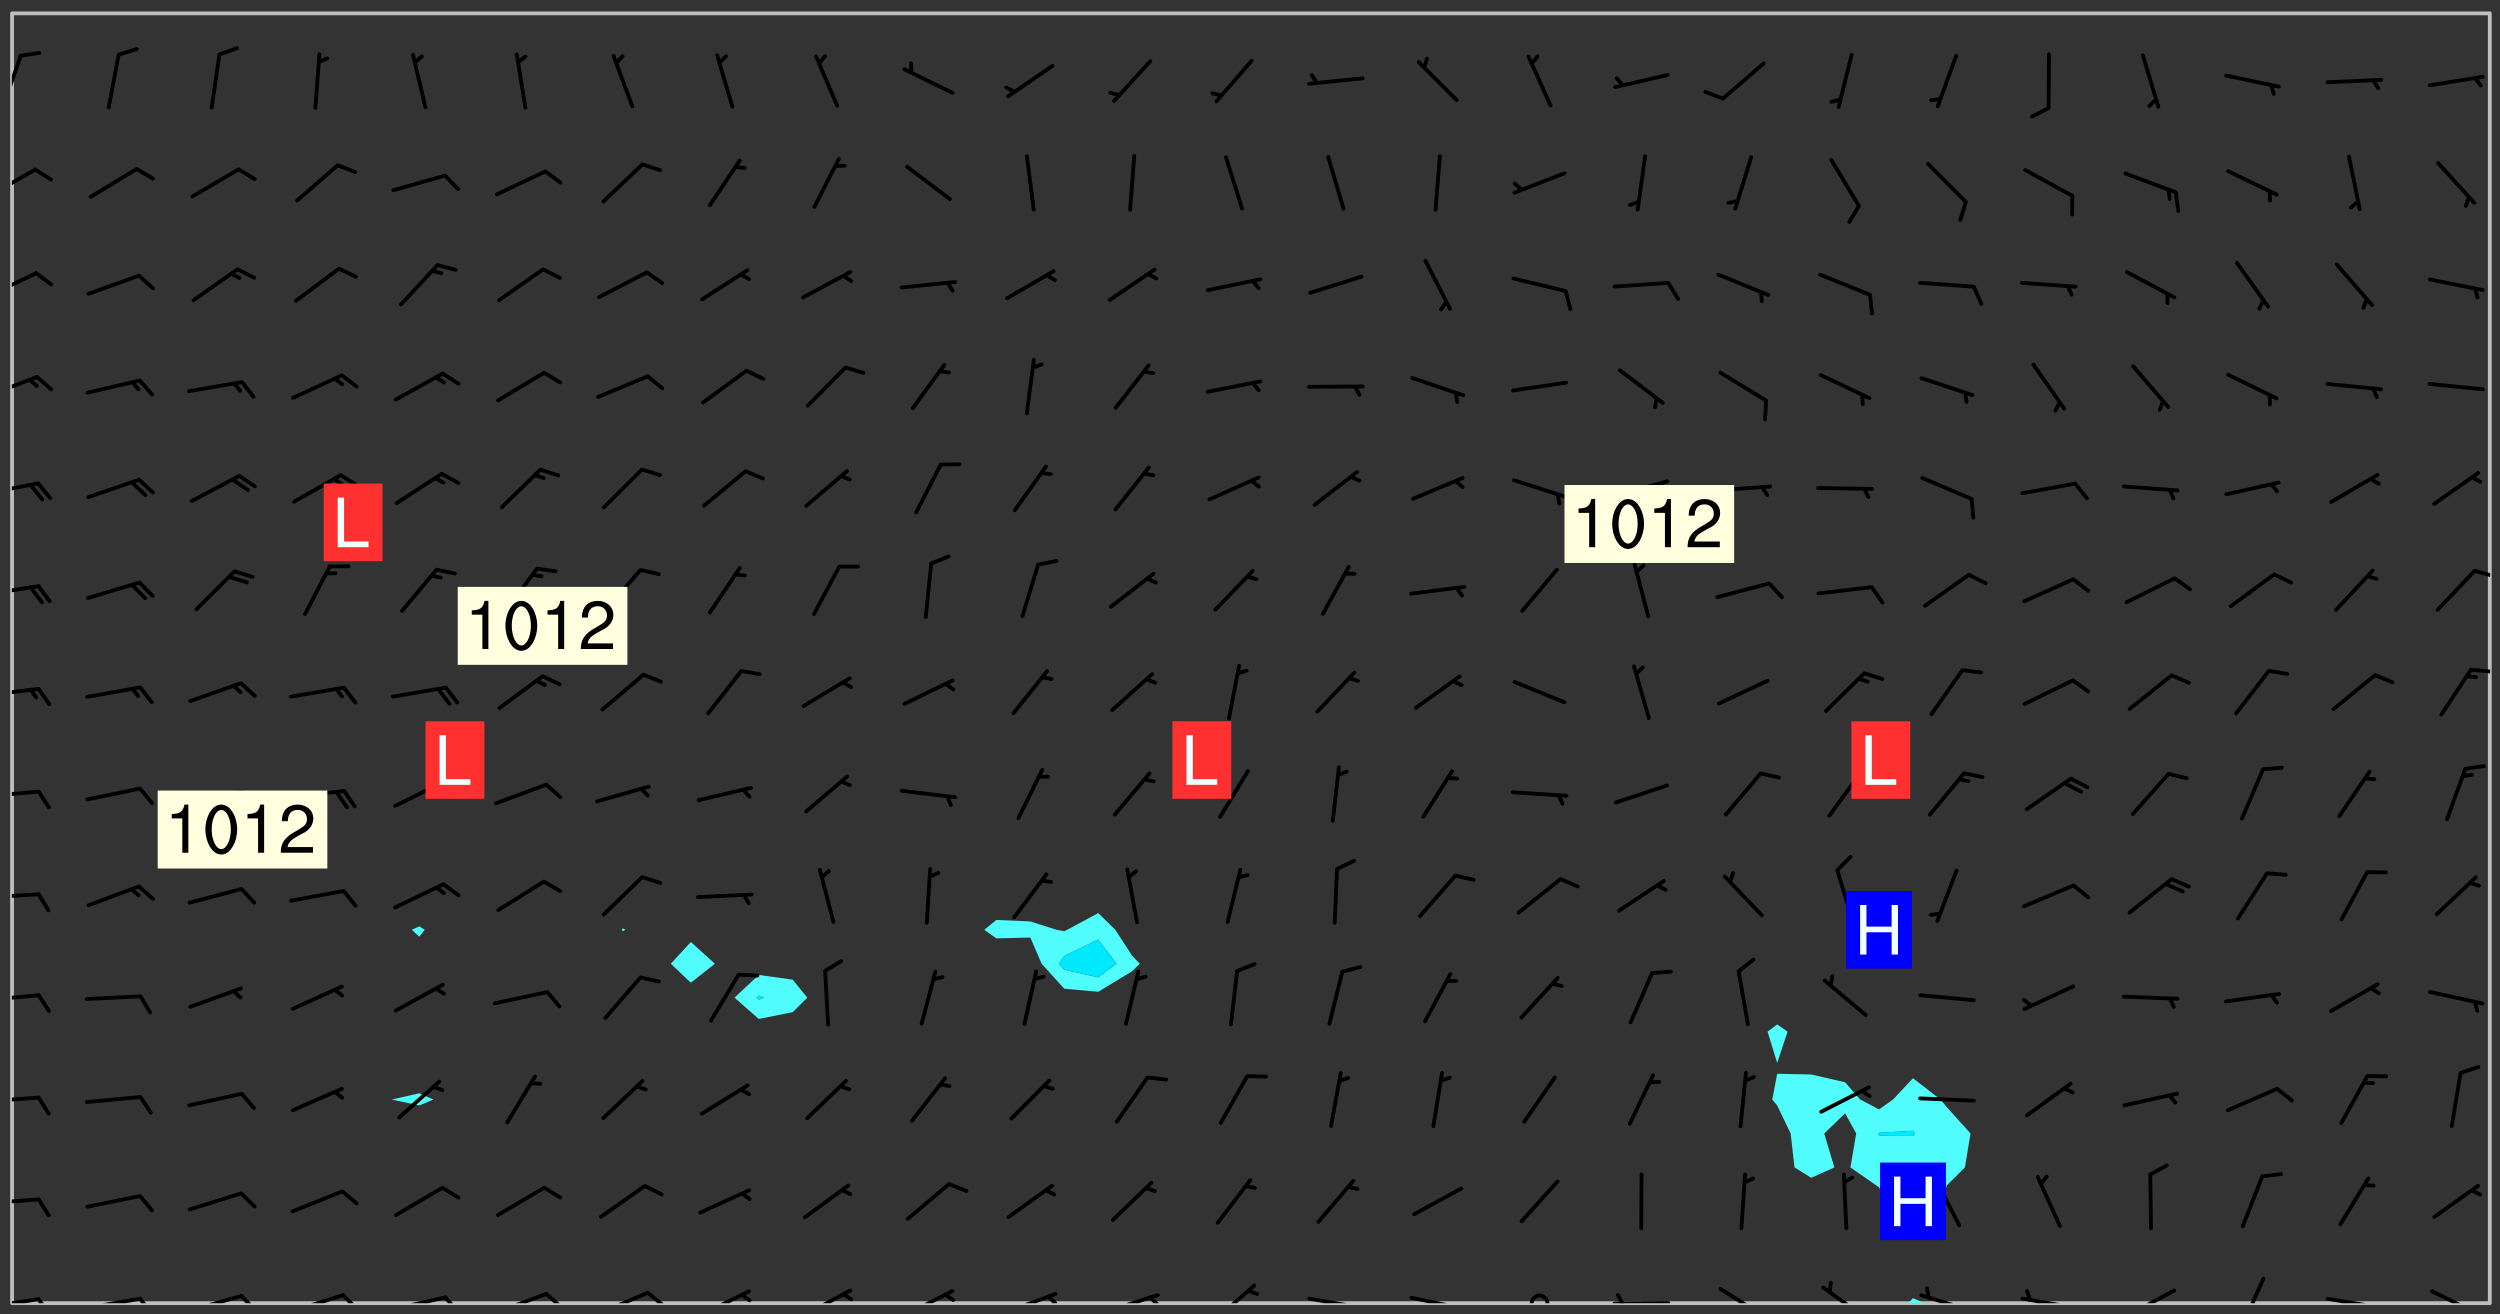 <svg xmlns="http://www.w3.org/2000/svg" role="img" xmlns:xlink="http://www.w3.org/1999/xlink" viewBox="142.45 309.95 326.84 171.84"><rect x="142.45" y="309.95" width="326.84" height="171.84" fill="#333333" stroke="none"/><defs><clipPath id="clip2"><path d="M 144 311.672 L 145 311.672 L 145 480.328 L 144 480.328 Z M 144 311.672"/></clipPath><clipPath id="clip3"><path d="M 144 311.672 L 468 311.672 L 468 480.328 L 144 480.328 Z M 144 311.672"/></clipPath><clipPath id="clip4"><path d="M 391 479 L 395 479 L 395 480.328 L 391 480.328 Z M 391 479"/></clipPath><clipPath id="clip5"><path d="M 467 311.672 L 468 311.672 L 468 480.328 L 467 480.328 Z M 467 311.672"/></clipPath><clipPath id="clip6"><path d="M 144 479 L 148 479 L 148 480.328 L 144 480.328 Z M 144 479"/></clipPath><clipPath id="clip7"><path d="M 147 479 L 150 479 L 150 480.328 L 147 480.328 Z M 147 479"/></clipPath><clipPath id="clip8"><path d="M 153 479 L 162 479 L 162 480.328 L 153 480.328 Z M 153 479"/></clipPath><clipPath id="clip9"><path d="M 160 479 L 163 479 L 163 480.328 L 160 480.328 Z M 160 479"/></clipPath><clipPath id="clip10"><path d="M 167 479 L 175 479 L 175 480.328 L 167 480.328 Z M 167 479"/></clipPath><clipPath id="clip11"><path d="M 173 479 L 176 479 L 176 480.328 L 173 480.328 Z M 173 479"/></clipPath><clipPath id="clip12"><path d="M 180 479 L 188 479 L 188 480.328 L 180 480.328 Z M 180 479"/></clipPath><clipPath id="clip13"><path d="M 187 479 L 190 479 L 190 480.328 L 187 480.328 Z M 187 479"/></clipPath><clipPath id="clip14"><path d="M 193 479 L 201 479 L 201 480.328 L 193 480.328 Z M 193 479"/></clipPath><clipPath id="clip15"><path d="M 200 479 L 203 479 L 203 480.328 L 200 480.328 Z M 200 479"/></clipPath><clipPath id="clip16"><path d="M 207 478 L 215 478 L 215 480.328 L 207 480.328 Z M 207 478"/></clipPath><clipPath id="clip17"><path d="M 213 478 L 216 478 L 216 480.328 L 213 480.328 Z M 213 478"/></clipPath><clipPath id="clip18"><path d="M 220 478 L 228 478 L 228 480.328 L 220 480.328 Z M 220 478"/></clipPath><clipPath id="clip19"><path d="M 226 478 L 230 478 L 230 480.328 L 226 480.328 Z M 226 478"/></clipPath><clipPath id="clip20"><path d="M 233 478 L 241 478 L 241 480.328 L 233 480.328 Z M 233 478"/></clipPath><clipPath id="clip21"><path d="M 239 478 L 241 478 L 241 480.328 L 239 480.328 Z M 239 478"/></clipPath><clipPath id="clip22"><path d="M 247 478 L 254 478 L 254 480.328 L 247 480.328 Z M 247 478"/></clipPath><clipPath id="clip23"><path d="M 252 478 L 254 478 L 254 480.328 L 252 480.328 Z M 252 478"/></clipPath><clipPath id="clip24"><path d="M 260 478 L 268 478 L 268 480.328 L 260 480.328 Z M 260 478"/></clipPath><clipPath id="clip25"><path d="M 265 478 L 268 478 L 268 480.328 L 265 480.328 Z M 265 478"/></clipPath><clipPath id="clip26"><path d="M 273 478 L 281 478 L 281 480.328 L 273 480.328 Z M 273 478"/></clipPath><clipPath id="clip27"><path d="M 279 479 L 281 479 L 281 480.328 L 279 480.328 Z M 279 479"/></clipPath><clipPath id="clip28"><path d="M 286 479 L 295 479 L 295 480.328 L 286 480.328 Z M 286 479"/></clipPath><clipPath id="clip29"><path d="M 292 479 L 294 479 L 294 480.328 L 292 480.328 Z M 292 479"/></clipPath><clipPath id="clip30"><path d="M 300 477 L 307 477 L 307 480.328 L 300 480.328 Z M 300 477"/></clipPath><clipPath id="clip31"><path d="M 313 479 L 321 479 L 321 480.328 L 313 480.328 Z M 313 479"/></clipPath><clipPath id="clip32"><path d="M 319 480 L 321 480 L 321 480.328 L 319 480.328 Z M 319 480"/></clipPath><clipPath id="clip33"><path d="M 326 479 L 335 479 L 335 480.328 L 326 480.328 Z M 326 479"/></clipPath><clipPath id="clip34"><path d="M 332 480 L 334 480 L 334 480.328 L 332 480.328 Z M 332 480"/></clipPath><clipPath id="clip35"><path d="M 342 479 L 345 479 L 345 480.328 L 342 480.328 Z M 342 479"/></clipPath><clipPath id="clip36"><path d="M 353 480 L 361 480 L 361 480.328 L 353 480.328 Z M 353 480"/></clipPath><clipPath id="clip37"><path d="M 353 479 L 355 479 L 355 480.328 L 353 480.328 Z M 353 479"/></clipPath><clipPath id="clip38"><path d="M 367 478 L 374 478 L 374 480.328 L 367 480.328 Z M 367 478"/></clipPath><clipPath id="clip39"><path d="M 380 478 L 387 478 L 387 480.328 L 380 480.328 Z M 380 478"/></clipPath><clipPath id="clip40"><path d="M 393 479 L 401 479 L 401 480.328 L 393 480.328 Z M 393 479"/></clipPath><clipPath id="clip41"><path d="M 406 479 L 415 479 L 415 480.328 L 406 480.328 Z M 406 479"/></clipPath><clipPath id="clip42"><path d="M 407 478 L 409 478 L 409 480.328 L 407 480.328 Z M 407 478"/></clipPath><clipPath id="clip43"><path d="M 420 478 L 427 478 L 427 480.328 L 420 480.328 Z M 420 478"/></clipPath><clipPath id="clip44"><path d="M 420 480 L 422 480 L 422 480.328 L 420 480.328 Z M 420 480"/></clipPath><clipPath id="clip45"><path d="M 435 476 L 439 476 L 439 480.328 L 435 480.328 Z M 435 476"/></clipPath><clipPath id="clip46"><path d="M 446 479 L 454 479 L 454 480.328 L 446 480.328 Z M 446 479"/></clipPath><clipPath id="clip47"><path d="M 452 480 L 454 480 L 454 480.328 L 452 480.328 Z M 452 480"/></clipPath><clipPath id="clip48"><path d="M 460 478 L 467 478 L 467 480.328 L 460 480.328 Z M 460 478"/></clipPath><clipPath id="clip49"><path d="M 144 466 L 148 466 L 148 468 L 144 468 Z M 144 466"/></clipPath><clipPath id="clip50"><path d="M 144 453 L 148 453 L 148 455 L 144 455 Z M 144 453"/></clipPath><clipPath id="clip51"><path d="M 144 439 L 148 439 L 148 441 L 144 441 Z M 144 439"/></clipPath><clipPath id="clip52"><path d="M 144 426 L 148 426 L 148 428 L 144 428 Z M 144 426"/></clipPath><clipPath id="clip53"><path d="M 144 413 L 148 413 L 148 415 L 144 415 Z M 144 413"/></clipPath><clipPath id="clip54"><path d="M 144 399 L 148 399 L 148 402 L 144 402 Z M 144 399"/></clipPath><clipPath id="clip55"><path d="M 465 397 L 468 397 L 468 398 L 465 398 Z M 465 397"/></clipPath><clipPath id="clip56"><path d="M 144 386 L 148 386 L 148 388 L 144 388 Z M 144 386"/></clipPath><clipPath id="clip57"><path d="M 465 384 L 468 384 L 468 386 L 465 386 Z M 465 384"/></clipPath><clipPath id="clip58"><path d="M 144 372 L 148 372 L 148 375 L 144 375 Z M 144 372"/></clipPath><clipPath id="clip59"><path d="M 144 358 L 148 358 L 148 363 L 144 363 Z M 144 358"/></clipPath><clipPath id="clip60"><path d="M 144 345 L 148 345 L 148 349 L 144 349 Z M 144 345"/></clipPath><clipPath id="clip61"><path d="M 144 331 L 148 331 L 148 336 L 144 336 Z M 144 331"/></clipPath><clipPath id="clip62"><path d="M 144 316 L 146 316 L 146 325 L 144 325 Z M 144 316"/></clipPath><g id="surface1124" clip-path="url(#clip1)"><path fill="#fff" fill-opacity="0" fill-rule="evenodd" d="M 0 0 L 1000 0 L 1000 1000 L 0 1000 Z M 0 0"/><path fill="#d3d3d3" fill-opacity="0" fill-rule="evenodd" d="M162.152 355.867L161.918 356.16 161.977 356.395 162.094 356.566 162.27 356.801 162.562 357.148 162.676 357.207 162.793 357.035 162.852 356.801 163.027 356.625 163.492 356.449 164.191 356.449 164.426 356.742 164.715 357.559 164.773 357.734 164.949 357.965 165.301 358.199 166 358.898 166.172 359.074 166.406 359.422 166.641 359.832 166.93 360.414 167.34 360.879 167.57 361.113 167.805 361.289 167.922 361.52 168.098 361.812 168.27 362.977 168.27 363.211 168.328 363.5 168.387 363.617 168.504 363.734 168.852 364.145 168.969 364.316 169.145 364.492 169.32 364.727 169.438 364.898 169.609 365.25 169.668 365.484 169.902 365.891 170.137 365.832 169.961 366.008 169.902 366.938 169.32 366.938 169.086 366.824 168.738 366.938 168.621 367.055 168.562 367.348 168.504 367.523 168.387 367.695 167.922 367.988 167.863 368.223 167.805 368.336 167.805 368.98 167.863 369.152 167.863 369.562 167.922 369.621 167.922 370.027 167.98 370.434 168.098 370.609 168.156 370.668 168.387 371.309 168.328 371.602 168.328 372.301 168.27 372.883 168.27 373.117 168.211 373.348 168.156 373.699 168.156 375.621 168.211 375.738 168.637 375.738 168.27 375.855 168.246 376.207 169.137 377.375 170.879 377.914 172.219 378.273 172.219 378.812 172.309 379.621 172.844 380.336 174.363 380.605 175.254 380.52 175.344 381.684 175.879 381.863 177.039 381.684 179.094 380.699 180.254 380.336 182.133 380.16 183.828 379.98 183.648 380.699 182.133 380.785 180.883 380.875 180.078 381.145 179.004 381.953 179.273 382.672 179.809 383.57 179.629 384.195 179.363 385.004 179.629 386.082 180.254 386.98 181.059 387.16 182.309 386.98 182.043 387.703 182.141 388.207 182.195 388.5 182.195 388.672 182.254 388.965 182.254 389.371 182.43 389.488 182.781 389.605 183.188 389.605 183.48 389.43 183.594 389.312 183.652 389.195 183.77 388.965 183.828 388.789 184.18 388.324 184.41 388.148 184.586 388.09 184.762 388.148 184.82 388.324 184.938 389.312 184.992 389.781 185.051 389.953 185.168 390.188 185.344 390.246 186.16 390.305 186.449 390.305 186.566 390.539 186.625 390.945 186.684 391.297 186.684 392.402 186.801 392.695 186.918 393.043 187.207 393.742 187.383 394.094 187.965 394.848 188.316 395.023 188.488 395.082 188.957 395.316 189.598 395.781 189.945 396.016 190.238 396.191 190.531 396.246 190.762 396.309 191.578 396.656 191.871 396.832 191.984 397.004 192.336 397.355 192.453 397.531 192.977 398.172 192.977 398.461 193.035 398.812 193.035 399.16 193.094 399.512 193.152 399.801 193.27 399.859 193.441 399.918 193.617 399.918 194.199 400.152 194.375 400.27 194.551 400.559 194.727 400.793 194.84 401.027 195.133 401.258 195.25 401.375 195.25 401.785 195.309 401.84 195.598 402.074 195.832 402.191 195.891 402.309 196.008 402.48 196.066 402.598 196.297 402.832 196.355 403.008 196.59 403.066 196.707 403.125 196.59 403.238 196.531 403.355 196.531 403.473 196.414 403.766 196.297 404.055 196.297 404.637 196.473 404.754 196.59 404.812 196.648 404.93 196.766 405.047 196.879 405.105 197.055 405.453 197.113 405.805 197.172 406.211 197.172 406.387 197.113 406.562 196.996 407.262 196.996 407.434 197.113 407.609 197.406 407.902 197.812 407.902 197.988 408.02 198.105 408.191 198.223 408.484 198.223 408.719 197.695 408.719 197.465 408.484 197.23 408.484 197.055 408.543 196.996 409.242 197.055 409.59 197.172 409.766 197.348 410.176 197.465 410.406 197.754 410.875 197.93 410.93 198.453 410.93 198.688 410.988 199.445 411.629 199.504 411.922 199.504 412.156 199.562 412.215 199.793 412.562 199.793 412.914 199.676 413.086 199.676 413.379 199.969 413.668 200.262 413.844 200.434 413.902 200.727 414.078 201.02 414.195 201.602 414.602 201.891 414.836 202.184 415.012 202.402 415.172 202.418 415.184 202.648 415.359 203.289 415.883 203.465 416.117 203.582 416.293 203.758 416.469 203.871 416.641 203.871 417.281 203.988 417.457 204.457 417.574 205.039 417.691 205.273 417.75 205.504 417.863 205.797 417.98 205.91 418.039 206.496 418.391 206.785 418.562 206.961 418.625 207.137 418.68 207.312 418.738 208.012 419.09 208.301 419.266 208.535 419.32 208.824 419.496 209.059 419.613 209.699 420.02 209.992 420.137 210.164 420.195 210.398 420.254 210.809 420.312 211.039 420.371 211.273 420.488 211.332 420.66 210.922 420.836 211.391 420.895 211.449 421.188 211.562 421.422 211.738 421.477 211.973 421.535 212.148 421.594 212.555 421.711 213.195 421.945 213.312 422.117 213.371 422.352 213.371 422.527 213.312 422.645 213.254 423.051 213.488 423.285 213.605 423.344 213.953 423.461 214.594 423.691 214.77 423.809 215.059 423.926 215.234 424.102 215.469 424.566 216.051 425.672 216.227 425.848 216.574 426.023 216.75 426.141 217.102 426.258 218.148 426.781 218.383 426.84 218.848 426.953 219.141 427.012 219.605 427.188 220.363 427.77 220.598 428.004 220.945 428.469 221.121 428.645 221.41 428.879 222.227 429.578 222.52 429.754 222.809 430.043 223.102 430.219 223.395 430.508 224.09 431.148 224.266 431.324 224.559 431.559 224.848 431.793 225.316 432.082 225.957 432.664 226.305 432.898 226.539 433.191 226.887 433.539 227.238 434.004 228.172 434.996 228.52 435.402 228.637 435.578 228.871 435.637 228.984 435.754 229.629 435.93 229.859 436.043 230.094 436.102 230.387 436.277 230.617 436.395 231.551 437.094 231.957 437.5 232.191 437.676 232.598 437.852 232.832 437.969 233.648 438.316 233.996 438.551 234.23 438.668 234.523 438.957 234.754 439.074 235.512 439.426 235.863 439.598 236.094 439.656 236.387 439.773 236.621 439.832 237.492 440.008 238.309 440.008 238.777 440.238 238.949 440.297 239.824 440.996 240.289 441.113 240.582 441.172 240.758 441.23 240.988 441.289 241.457 441.348 241.805 441.406 242.156 441.465 242.562 441.523 242.855 441.523 243.027 441.582 243.027 441.812 243.203 441.988 243.496 441.988 243.844 442.047 244.195 442.105 244.895 442.223 245.535 442.223 246 441.988 246.293 441.812 246.465 441.695 246.875 441.523 247.164 441.348 248.098 440.883 248.566 440.59 249.09 440.297 249.555 440.125 250.02 439.949 251.07 439.484 251.359 439.367 251.77 439.25 252.059 439.133 252.586 438.957 254.102 438.258 254.684 437.91 254.973 437.852 255.266 437.793 255.613 437.676 256.488 437.445 256.84 437.328 256.953 437.328 257.188 437.27 258.062 437.035 258.297 436.977 259.109 436.977 259.461 436.918 260.277 436.801 260.449 436.742 260.801 436.688 261.094 436.629 261.324 436.57 262.141 436.395 262.316 436.336 262.664 436.336 262.898 436.277 263.363 436.16 264.121 435.988 264.355 435.93 264.703 435.93 265.113 435.812 265.402 435.754 266.688 435.695 266.977 435.695 267.387 435.637 267.617 435.578 267.793 435.578 268.668 435.461 269.074 435.461 269.484 435.344 269.832 435.344 270.184 435.23 271.055 435.172 272.805 435.172 273.852 435.461 274.262 435.578 274.551 435.695 274.902 435.812 275.191 435.93 276.242 436.102 276.531 436.16 276.824 436.16 277.117 436.219 277.289 436.277 277.699 436.336 277.871 436.395 277.988 436.453 278.105 436.453 278.223 436.512 278.574 436.57 278.688 436.57 279.098 436.637 281.02 437.031 282.945 437.426 284.465 437.875 286.16 438.594 288.305 439.398 289.91 438.68 291.34 437.875 292.5 436.797 293.75 436.348 296.785 435.629 298.66 435.27 300.805 433.922 303.039 432.668 305.539 431.41 307.234 430.961 309.02 430.781 310.18 430.512 310.805 431.051 312.145 430.781 312.859 429.793 313.844 428.449 314.289 428.27 315.094 427.91 316.969 427.371 318.754 426.922 320.004 426.652 321.164 426.562 322.863 426.473 324.824 426.203 326.074 426.113 326.613 426.113 327.238 426.023 328.129 426.023 330.273 425.844 332.684 425.664 335.273 425.574 336.969 425.754 338.578 425.844 340.008 426.203 341.168 426.922 343.043 427.91 344.203 429.438 344.469 430.152 345.098 430.242 345.453 431.141 345.988 431.68 346.523 433.207 347.598 433.566 348.133 433.566 347.328 434.102 347.418 435.809 348.133 438.504 349.023 439.309 349.918 440.297 350.633 441.555 352.418 442.094 353.938 441.914 354.293 443.258 355.902 442.453 356.883 441.914 357.152 442.184 357.469 441.969 357.688 441.824 358.488 442.273 358.938 441.914 359.293 441.914 359.828 441.645 360.367 440.926 360.902 440.656 361.527 439.668 362.688 440.117 363.527 440.488 364.922 441.105 366.617 440.926 368.223 440.926 370.008 441.016 370.188 439.309 370.723 437.965 371.527 438.234 372.02 439.082 372.422 439.488 372.332 440.027 372.332 440.387 373.047 440.836 373.758 440.566 375.188 440.566 375.547 441.555 375.992 442.812 376.707 444.156 377.957 444.785 379.652 445.414 380.367 445.234 380.547 444.695 381.527 444.605 381.977 444.965 382.062 446.223 381.797 446.852 381.262 447.031 381.262 447.57 381.977 448.555 382.242 449.094 383.227 450.082 384.027 451.16 383.762 451.52 383.672 452.418 383.047 454.75 382.691 456.816 382.602 458.609 382.422 459.328 382.332 459.867 382.332 461.305 381.352 463.188 380.992 464.895 380.457 465.793 379.652 466.961 379.387 467.5 381.441 468.754 381.527 469.113 381.172 469.652 381.082 469.473 381.082 470.281 381.172 471.719 380.727 472.434 379.652 472.527 379.387 473.242 379.922 474.141 380.727 474.859 381.887 475.668 383.227 475.938 383.672 476.297 383.316 476.746 381.527 476.656 380.277 476.207 379.562 475.488 378.938 475.398 378.762 478.988 378.574 480.297 467.934 480.297 467.934 311.703 412.664 311.703 412.664 360.785 413.426 360.91 416.715 361.453 418.738 364.289 418.738 367.043 421.09 367.375 423.438 367.707 427.488 367.707 426.109 371.867 424.086 372.574 422.062 373.277 421.52 373.621 418.926 375.238 418.738 375.355 416.715 373.277 415.984 370.535 413.312 368.457 411.938 364.957 411.871 364.875 409.914 362.203 412.664 360.785 412.664 311.703 294.422 311.703 294.422 403.117 294.539 403.148 294.672 403.16 294.746 403.234 294.852 403.281 294.941 403.34 295.027 403.398 295.117 403.457 295.414 403.754 295.473 403.844 295.504 403.961 295.531 404.078 295.547 404.215 295.516 404.332 295.457 404.422 295.398 404.508 295.355 404.613 295.309 404.715 295.281 404.836 295.281 404.98 295.457 405.25 295.605 405.398 295.68 405.484 295.754 405.559 295.797 405.664 295.859 405.754 295.918 405.84 295.961 405.945 296.02 406.035 296.066 406.137 296.109 406.242 296.168 406.328 296.285 406.508 296.359 406.582 296.422 406.668 296.48 406.758 296.523 406.863 296.582 406.953 296.641 407.039 296.703 407.129 296.762 407.219 296.805 407.32 296.922 407.5 296.996 407.574 297.055 407.66 297.129 407.734 297.219 407.793 297.324 407.84 297.473 407.84 297.605 407.824 297.738 407.84 297.84 407.793 297.914 407.719 297.961 407.617 297.945 407.484 297.945 407.336 297.898 407.23 297.871 407.113 297.824 407.012 297.797 406.891 297.754 406.789 297.691 406.699 297.648 406.598 297.605 406.492 297.574 406.375 297.559 406.242 297.547 406.105 297.633 406.047 297.691 405.961 297.812 405.93 297.855 406.035 297.871 406.168 297.871 406.285 297.93 406.387 297.988 406.477 298.078 406.535 298.227 406.684 298.285 406.773 298.328 406.879 298.316 406.98 298.402 407.039 298.508 407.086 298.594 407.145 298.684 407.203 298.758 407.277 298.641 407.305 298.535 407.352 298.449 407.41 298.375 407.484 298.316 407.574 298.254 407.66 298.227 407.781 298.18 407.883 298.137 407.988 298.105 408.105 298.094 408.238 298.078 408.371 298.078 408.52 298.105 408.637 298.152 408.742 298.195 408.844 298.254 408.934 298.328 409.008 298.418 409.066 298.492 409.141 298.582 409.199 298.641 409.289 298.684 409.395 298.73 409.496 298.848 409.527 298.98 409.543 299.129 409.543 299.246 409.512 299.352 409.555 299.395 409.66 299.441 409.762 299.469 409.883 299.5 410 299.527 410.117 299.559 410.238 299.586 410.355 299.691 410.398 299.793 410.445 299.926 410.43 300.074 410.578 300.137 410.664 300.211 410.738 300.281 410.812 300.371 410.875 300.477 410.918 300.578 410.961 300.695 410.992 300.832 411.008 300.949 410.977 301.023 410.902 301.051 410.785 301.039 410.652 301.008 410.531 300.98 410.414 301.023 410.309 301.141 410.309 301.23 410.371 301.348 410.398 301.496 410.398 301.629 410.414 301.777 410.414 301.91 410.43 302.043 410.414 302.191 410.414 302.324 410.398 302.457 410.387 302.594 410.398 302.711 410.371 302.844 410.355 303.035 410.297 302.977 410.473 302.961 410.605 302.934 410.727 302.918 410.859 302.859 410.945 302.727 410.961 302.621 411.008 302.516 411.051 302.398 411.082 302.281 411.109 302.016 411.141 301.867 411.141 301.734 411.156 301.66 411.23 301.719 411.316 301.867 411.465 301.984 411.645 302.059 411.715 302.148 411.777 302.238 411.836 302.324 411.895 302.414 411.953 302.516 411.996 302.621 412.059 302.727 412.102 302.812 412.16 302.918 412.207 303.02 412.25 303.199 412.367 303.258 412.457 303.215 412.559 303.168 412.664 303.184 412.797 303.406 413.02 303.465 413.109 303.508 413.211 303.539 413.332 303.582 413.434 303.598 413.566 303.629 413.684 303.641 413.82 303.672 413.938 303.82 414.086 303.922 414.129 304.027 414.172 304.145 414.203 304.277 414.219 304.414 414.234 304.531 414.234 304.648 414.203 304.738 414.145 304.781 414.039 304.828 413.938 304.871 413.832 304.902 413.715 304.914 413.582 304.914 413.434 304.902 413.301 304.887 413.168 304.855 413.051 304.812 412.945 304.766 412.84 304.723 412.738 304.68 412.633 304.664 412.5 304.68 412.367 304.707 412.25 304.738 412.133 304.766 412.012 304.812 411.91 304.902 411.852 304.988 411.789 305.062 411.715 305.152 411.656 305.375 411.434 305.434 411.348 305.508 411.273 305.625 411.094 305.684 411.008 305.684 410.859 305.609 410.785 305.508 410.738 305.402 410.695 305.301 410.652 305.242 410.562 305.195 410.457 305.168 410.34 305.258 410.281 305.375 410.25 305.477 410.207 305.656 410.09 305.805 409.941 305.816 409.809 305.805 409.703 305.715 409.645 305.582 409.66 305.434 409.66 305.301 409.676 305.168 409.66 305.047 409.629 304.961 409.57 304.887 409.496 304.828 409.406 304.766 409.32 304.648 409.141 304.59 409.055 304.621 408.934 304.707 408.875 304.828 408.844 304.887 408.758 304.887 408.637 304.855 408.52 304.797 408.43 304.738 408.344 304.691 408.238 304.664 408.121 304.648 407.988 304.707 407.898 304.781 407.824 304.871 407.766 304.988 407.586 305.062 407.512 305.121 407.426 305.27 407.277 305.391 407.246 305.523 407.23 305.656 407.246 305.73 407.32 305.773 407.426 305.789 407.559 305.758 407.676 305.641 407.707 305.508 407.719 305.359 407.867 305.316 407.973 305.27 408.074 305.242 408.195 305.211 408.312 305.211 408.461 305.242 408.578 305.285 408.684 305.344 408.773 305.418 408.844 305.492 408.918 305.609 408.949 305.73 408.977 305.848 408.949 305.98 408.934 306.098 408.934 306.188 408.992 306.262 409.066 306.309 409.172 306.367 409.258 306.469 409.305 306.602 409.32 306.707 409.363 306.793 409.422 306.781 409.527 306.707 409.602 306.527 409.719 306.469 409.809 306.379 409.867 306.309 409.941 306.234 410.016 306.172 410.105 306.145 410.223 306.129 410.355 306.145 410.488 306.129 410.621 306.129 410.77 306.145 410.902 306.172 411.02 306.203 411.141 306.277 411.215 306.367 411.273 306.453 411.332 306.543 411.391 306.66 411.422 306.66 411.508 306.559 411.555 306.469 411.613 306.203 411.645 306.086 411.672 305.938 411.672 305.832 411.715 305.73 411.762 305.672 411.852 305.609 412.086 305.598 412.219 305.566 412.34 305.551 412.473 305.551 412.766 305.539 412.898 305.551 413.035 305.566 413.168 305.699 413.184 305.832 413.195 305.953 413.227 306.039 413.285 306.113 413.359 306.16 413.465 306.203 413.566 306.219 413.699 306.219 414.145 306.203 414.277 306.203 414.723 306.234 414.988 306.262 415.105 306.277 415.238 306.309 415.355 306.395 415.566 306.426 415.832 306.426 415.98 306.395 416.098 306.367 416.215 306.336 416.336 306.309 416.453 306.277 416.57 306.246 416.691 306.234 416.824 306.219 416.957 306.309 417.016 306.426 416.984 306.527 417 306.574 417.105 306.543 417.371 306.543 417.812 306.5 417.918 306.453 418.023 306.41 418.125 306.367 418.23 306.309 418.316 306.277 418.438 306.234 418.555 306.203 418.672 306.188 418.805 306.203 418.938 306.262 419.027 306.367 419.074 306.453 419.133 306.512 419.219 306.5 419.355 306.469 419.473 306.426 419.574 306.426 420.02 306.41 420.152 306.41 420.301 306.379 420.418 306.336 420.523 306.309 420.641 306.262 420.746 306.219 420.848 306.188 420.969 306.16 421.086 306.129 421.219 306.098 421.336 306.07 421.453 306.027 421.559 305.996 421.676 305.965 421.797 305.953 421.93 305.938 422.062 305.938 422.359 305.965 422.477 305.965 422.625 306.012 423.023 306.039 423.141 306.098 423.23 306.219 423.262 306.367 423.262 306.5 423.246 306.559 423.336 306.559 423.453 306.5 423.543 306.41 423.602 306.309 423.645 306.203 423.691 306.113 423.75 306.027 423.809 305.891 423.824 305.773 423.793 305.641 423.777 305.539 423.824 305.477 423.91 305.465 424.047 305.449 424.18 305.418 424.297 305.391 424.414 305.375 424.547 305.344 424.668 305.344 424.965 305.359 425.098 305.391 425.215 305.391 425.363 305.402 425.496 305.402 425.645 305.375 425.762 305.328 425.863 305.301 425.984 305.27 426.102 305.211 426.191 305.137 426.266 305.035 426.309 304.93 426.355 304.812 426.383 304.691 426.414 304.59 426.367 304.648 426.281 304.754 426.234 304.781 426.117 304.812 426 304.84 425.879 304.871 425.762 304.871 425.613 304.887 425.48 304.855 425.363 304.812 425.258 304.707 425.273 304.633 425.348 304.531 425.391 304.441 425.453 304.367 425.527 304.324 425.629 304.309 425.762 304.277 425.879 304.25 426 304.219 426.117 304.191 426.234 304.16 426.355 304.133 426.473 304.102 426.59 304.059 426.695 303.969 426.754 303.879 426.754 303.762 426.723 303.73 426.637 303.746 426.5 303.715 426.383 303.715 426.234 303.703 426.102 303.703 425.953 303.641 425.719 303.613 425.598 303.57 425.496 303.523 425.391 303.465 425.305 303.406 425.215 303.363 425.109 303.301 425.023 303.152 424.875 303.082 424.801 302.977 424.754 302.871 424.711 302.77 424.668 302.473 424.371 302.383 424.297 302.297 424.238 302.191 424.195 302.102 424.133 302.016 424.074 301.91 424.031 301.82 423.973 301.734 423.91 301.66 423.84 301.555 423.793 301.469 423.734 301.363 423.691 301.273 423.629 301.172 423.586 301.066 423.543 300.98 423.484 300.875 423.438 300.77 423.395 300.668 423.348 300.578 423.289 300.477 423.246 300.371 423.203 300.281 423.141 300.164 423.113 300.031 423.098 299.898 423.113 299.75 423.113 299.617 423.129 299.5 423.098 299.41 423.039 299.336 422.965 299.246 422.906 299.145 422.859 298.996 422.859 298.875 422.832 298.773 422.789 298.699 422.715 298.582 422.535 298.492 422.477 298.391 422.434 298.301 422.371 298.195 422.328 298.105 422.27 298.02 422.211 297.914 422.164 297.855 422.078 297.797 421.988 297.754 421.883 297.707 421.781 297.633 421.707 297.547 421.648 297.473 421.574 297.383 421.516 297.16 421.293 297.117 421.188 297.086 420.922 297.191 420.879 297.336 420.879 297.441 420.922 297.516 420.996 297.605 421.055 297.691 421.113 297.797 421.16 297.887 421.219 298.035 421.367 298.105 421.441 298.254 421.59 298.316 421.676 298.391 421.75 298.477 421.809 298.551 421.883 298.641 421.945 298.73 422.004 298.816 422.062 299.086 422.238 299.188 422.285 299.293 422.328 299.395 422.371 299.441 422.297 299.5 422.211 299.574 422.137 299.645 422.062 299.75 422.105 299.824 422.18 299.883 422.27 299.926 422.371 299.973 422.477 300.016 422.582 300.137 422.609 300.254 422.582 300.328 422.492 300.371 422.387 300.43 422.297 300.504 422.223 300.609 422.18 300.727 422.152 300.859 422.164 300.949 422.223 301.098 422.371 301.156 422.461 301.199 422.566 301.246 422.668 301.289 422.773 301.332 422.875 301.438 422.922 301.543 422.965 301.676 422.98 301.762 422.922 301.82 422.832 301.895 422.758 302 422.715 302.117 422.742 302.223 422.789 302.324 422.832 302.43 422.875 302.531 422.922 302.711 423.039 302.711 423.156 302.695 423.289 302.711 423.422 302.727 423.559 302.785 423.645 302.887 423.691 303.008 423.719 303.125 423.75 303.273 423.75 303.391 423.719 303.449 423.629 303.629 423.512 303.688 423.422 303.762 423.348 303.82 423.262 303.938 423.082 304.117 422.965 304.234 422.996 304.324 423.055 304.367 423.129 304.352 423.262 304.352 423.379 304.441 423.438 304.59 423.438 304.723 423.422 304.855 423.41 305.121 423.379 305.227 423.336 305.344 423.305 305.465 423.277 305.539 423.203 305.609 423.129 305.672 423.039 305.656 422.934 305.609 422.832 305.508 422.789 305.402 422.773 305.285 422.801 305.02 422.832 304.871 422.832 304.797 422.758 304.707 422.699 304.59 422.668 304.473 422.641 304.34 422.625 304.191 422.625 304.059 422.641 303.762 422.641 303.656 422.594 303.508 422.445 303.465 422.344 303.406 422.254 303.629 422.031 303.715 421.973 303.82 421.93 303.938 421.898 304.07 421.883 304.203 421.898 304.34 421.914 304.441 421.957 304.574 421.945 304.664 421.883 304.766 421.84 304.828 421.75 304.781 421.648 304.691 421.59 304.574 421.559 304.473 421.516 304.414 421.426 304.352 421.336 304.352 421.219 304.367 421.086 304.473 421.039 304.547 420.969 304.547 420.848 304.457 420.789 304.426 420.672 304.516 420.613 304.59 420.539 304.633 420.434 304.691 420.344 304.738 420.242 304.754 420.109 304.754 419.961 304.707 419.855 304.664 419.754 304.574 419.695 304.441 419.68 304.34 419.637 304.203 419.621 304.086 419.59 303.641 419.59 303.508 419.574 303.375 419.562 303.242 419.547 303.125 419.516 302.977 419.516 302.844 419.5 302.711 419.488 302.445 419.457 302.324 419.414 302.238 419.355 302.164 419.281 302.164 419.133 302.176 419 302.281 418.953 302.383 418.91 302.516 418.895 302.668 418.895 302.801 418.879 303.094 418.879 303.215 418.91 303.316 418.953 303.406 419.012 303.641 419.074 303.762 419.027 303.852 418.969 303.953 418.926 304.086 418.91 304.191 418.953 304.293 419 304.426 419.012 304.547 418.984 304.691 418.984 304.812 418.953 304.93 418.926 305.035 418.879 305.109 418.805 305.195 418.746 305.344 418.598 305.402 418.512 305.449 418.406 305.477 418.289 305.492 418.184 305.391 418.141 305.301 418.082 305.184 418.051 305.078 418.008 304.988 417.945 304.914 417.859 304.84 417.785 304.738 417.742 304.633 417.695 304.531 417.652 304.473 417.562 304.426 417.461 304.34 417.25 304.277 417.164 304.219 417.074 304.145 417 304.059 416.941 303.789 416.941 303.672 416.973 303.582 417.031 303.48 417.074 303.348 417.09 303.242 417.074 303.215 416.957 303.152 416.867 303.035 416.836 302.934 416.793 302.785 416.645 302.754 416.527 302.738 416.422 302.812 416.348 302.992 416.23 303.109 416.203 303.227 416.172 303.363 416.188 303.465 416.23 303.57 416.273 303.672 416.32 303.777 416.363 303.895 416.395 304.027 416.41 304.145 416.438 304.277 416.453 304.383 416.438 304.473 416.379 304.398 416.305 304.293 416.262 304.219 416.188 304.145 416.098 303.996 415.949 303.91 415.891 303.82 415.832 303.746 415.758 303.656 415.699 303.555 415.652 303.434 415.625 303.332 415.578 303.227 415.535 303.109 415.504 303.008 415.461 302.887 415.43 302.738 415.43 302.621 415.461 302.516 415.504 302.43 415.566 302.25 415.684 302.164 415.742 302.074 415.801 301.969 415.848 301.883 415.906 301.777 415.949 301.676 415.992 301.57 416.039 301.496 416.113 301.438 416.203 301.379 416.289 301.332 416.395 301.273 416.48 301.199 416.555 301.066 416.543 300.949 416.512 300.832 416.512 300.758 416.586 300.668 416.645 300.594 416.719 300.504 416.777 300.418 416.836 300.312 416.883 300.211 416.926 300.074 416.941 299.973 416.898 299.824 416.75 299.719 416.703 299.633 416.703 299.527 416.75 299.426 416.793 299.305 416.824 299.188 416.793 299.113 416.719 299.113 416.602 299.145 416.48 299.219 416.41 299.277 416.32 299.352 416.246 299.469 416.215 299.574 416.172 299.867 416.172 300 416.156 300.137 416.141 300.238 416.098 300.328 416.039 300.43 415.992 300.52 415.934 300.652 415.922 300.742 415.98 300.875 415.992 300.965 415.934 301.051 415.875 301.156 415.832 301.246 415.773 301.332 415.711 301.422 415.652 301.57 415.504 301.629 415.418 301.688 415.328 301.793 415.285 301.926 415.27 302.043 415.297 302.164 415.328 302.223 415.27 302.281 415.18 302.312 414.914 302.34 414.797 302.445 414.809 302.578 414.824 302.68 414.781 302.77 414.723 302.828 414.633 302.902 414.559 302.961 414.469 303.008 414.367 303.02 414.234 303.008 414.102 302.961 413.996 302.812 413.848 302.754 413.758 302.695 413.672 302.652 413.566 302.652 413.121 302.668 412.988 302.668 412.84 302.68 412.707 302.621 412.648 302.531 412.707 302.43 412.664 302.25 412.547 302.164 412.488 302.102 412.398 302.043 412.309 301.969 412.234 301.883 412.176 301.762 412.207 301.66 412.219 301.555 412.266 301.469 412.324 301.363 412.367 301.215 412.516 301.125 412.574 301.039 412.633 300.949 412.695 300.844 412.738 300.711 412.754 300.711 412.633 300.816 412.59 300.934 412.559 301.008 412.488 301.051 412.383 301.051 412.234 301.023 412.117 300.875 411.969 300.742 411.953 300.594 411.953 300.477 411.984 300.371 412.027 300.27 412.07 300.18 412.133 300.062 412.16 299.988 412.086 300 411.953 299.957 411.852 299.914 411.746 299.824 411.688 299.707 411.715 299.586 411.746 299.469 411.777 299.367 411.82 299.246 411.852 299.145 411.895 299.039 411.938 298.949 411.996 298.848 412.012 298.848 411.895 298.863 411.762 298.805 411.672 298.73 411.715 298.582 411.863 298.523 411.953 298.449 412.027 298.402 412.133 298.359 412.234 298.285 412.309 298.227 412.398 298.152 412.473 298.094 412.559 298.02 412.633 297.93 412.695 297.855 412.766 297.781 412.84 297.68 412.855 297.547 412.871 297.441 412.828 297.441 412.707 297.59 412.559 297.633 412.457 297.691 412.367 297.738 412.266 297.781 412.16 297.84 412.07 297.871 411.953 297.914 411.852 297.945 411.73 297.973 411.613 298.02 411.508 298.062 411.406 298.105 411.301 298.18 411.23 298.27 411.168 298.359 411.109 298.461 411.066 298.758 411.066 299.023 411.035 299.129 410.992 299.055 410.918 298.938 410.887 298.832 410.844 298.742 410.785 298.641 410.738 298.551 410.68 298.449 410.637 298.344 410.594 298.254 410.531 298.168 410.473 298.062 410.43 297.961 410.387 297.84 410.355 297.723 410.324 297.621 410.281 297.5 410.25 297.398 410.207 297.309 410.148 297.266 410.043 297.25 409.91 297.352 409.867 297.484 409.852 297.621 409.867 297.754 409.852 297.855 409.809 297.914 409.719 297.93 409.613 297.84 409.555 297.766 409.48 297.664 409.438 297.574 409.379 297.426 409.23 297.383 409.125 297.367 408.992 297.367 408.699 297.309 408.609 297.219 408.551 297.145 408.477 297.102 408.371 297.07 408.254 297.012 408.164 296.938 408.09 296.82 408.062 296.746 407.988 296.656 407.93 296.566 407.867 296.48 407.809 296.406 407.734 296.348 407.648 296.301 407.543 296.215 407.484 296.066 407.336 295.871 407.277 295.738 407.293 295.637 407.336 295.562 407.41 295.516 407.512 295.473 407.617 295.414 407.707 295.355 407.793 295.059 408.09 294.969 408.148 294.883 408.148 294.82 408.062 294.777 407.957 294.809 407.84 294.867 407.75 294.895 407.633 294.883 407.5 294.793 407.438 294.688 407.484 294.57 407.512 294.453 407.543 294.184 407.719 294.082 407.766 293.965 407.793 293.859 407.84 293.77 407.898 293.668 407.941 293.609 407.855 293.562 407.75 293.578 407.617 293.625 407.512 293.695 407.438 293.77 407.367 293.828 407.277 293.828 407.129 293.785 407.023 293.547 407.023 293.445 407.07 293.414 407.188 293.387 407.305 293.355 407.426 293.281 407.469 293.148 407.484 293.074 407.438 293.031 407.336 292.988 407.23 292.941 407.129 292.898 407.023 292.777 407.055 292.676 407.098 292.543 407.113 292.426 407.145 292.32 407.188 292.23 407.246 292.129 407.293 292.008 407.32 291.875 407.336 291.773 407.293 291.715 407.203 291.668 407.098 291.625 406.996 291.582 406.891 291.582 406.773 291.641 406.684 291.727 406.625 291.906 406.508 292.008 406.461 292.113 406.418 292.219 406.359 292.32 406.316 292.41 406.254 292.512 406.211 292.617 406.152 292.719 406.105 292.809 406.047 292.914 406.004 293.016 405.961 293.105 405.898 293.207 405.855 293.344 405.84 293.461 405.871 293.562 405.914 293.684 405.945 293.785 405.988 293.891 406.035 293.992 406.078 294.098 406.121 294.199 406.168 294.305 406.211 294.406 406.254 294.512 406.301 294.598 406.359 294.703 406.402 294.82 406.434 294.926 406.477 295.027 406.523 295.117 406.582 295.223 406.625 295.324 406.668 295.43 406.715 295.547 406.742 295.648 406.789 295.77 406.816 295.918 406.816 296.004 406.758 296.02 406.656 296.078 406.566 296.051 406.449 295.977 406.375 295.859 406.195 295.785 406.121 295.695 406.047 295.516 405.93 295.43 405.871 295.324 405.828 295.223 405.781 294.953 405.605 294.895 405.516 294.82 405.441 294.762 405.352 294.719 405.25 294.688 405.133 294.672 404.996 294.672 404.434 294.66 404.301 294.645 404.168 294.613 404.051 294.598 403.918 294.586 403.785 294.555 403.664 294.332 403.441 294.273 403.355 294.258 403.25 294.289 403.133 294.422 403.117 294.422 311.703 172.992 311.703 172.992 313.156 172.934 313.391 172.582 314.441 172.41 314.965 172.293 315.312 172.117 315.723 172 315.895 171.766 316.188 171.535 316.246 171.184 316.246 171.066 316.305 170.836 316.711 170.836 317.004 170.953 317.18 171.184 317.41 171.301 317.645 171.941 318.402 172.234 318.867 172.41 319.102 172.641 319.453 172.875 319.801 173.516 320.617 173.691 321.082 173.863 321.492 173.98 322.188 174.156 322.656 174.273 324.055 174.332 324.52 174.332 325.395 174.449 326.441 174.449 331.223 174.391 331.688 174.039 332.969 173.863 333.492 173.75 333.902 173.398 334.832 172.934 336 172.699 336.582 172.582 336.758 172.41 337.105 172.234 337.512 171.883 338.328 171.824 338.621 171.711 338.914 171.594 339.203 171.535 339.379 171.418 340.254 171.359 340.66 171.301 340.777 171.242 340.953 171.184 341.125 170.953 341.652 170.836 341.824 170.836 342.059 170.719 342.293 170.66 342.465 170.484 343.051 170.484 343.34 170.426 343.516 170.426 343.809 170.367 343.922 170.309 344.449 170.309 344.621 170.254 344.855 170.254 347.477 170.078 348.293 169.961 348.469 169.785 348.703 169.668 348.875 169.555 349.109 168.969 350.043 168.738 350.332 168.445 350.797 168.27 351.031 167.98 351.383 167.629 352.082 167.516 352.312 167.34 352.723 167.164 352.953 166.758 353.48 165.941 354.18 165.648 354.352 165.359 354.586 165.184 354.703 165.008 354.879 164.484 355.285 163.957 355.461 163.785 355.637 163.551 355.691 162.91 355.867 162.152 355.867M174.363 386.891L173.289 387.34 173.648 388.234 174.898 387.52 175.344 386.98 174.363 386.891"/><path fill="#d3d3d3" fill-opacity="0" fill-rule="evenodd" d="M201.508 416.598L200.613 416.598 201.062 417.227 202.043 417.586 202.848 417.496 203.293 416.508 203.117 416.598 202.402 416.242 201.508 416.598M356.129 475.668L356.07 475.145 356.07 474.852 356.184 474.559 356.242 474.328 356.711 473.859 356.824 473.859 356.941 473.746 357.059 473.688 357.234 473.688 357.469 473.629 357.816 473.629 358.051 473.688 358.168 473.746 358.398 473.918 358.457 474.094 358.574 474.676 358.574 474.969 358.457 475.145 358.285 475.434 358.109 475.609 357.582 476.133 357.352 476.367 357.234 476.426 357.059 476.426 356.941 476.367 356.535 476.074 356.359 475.957 356.242 475.898 356.184 475.785 356.129 475.668M362.77 464.711L362.711 464.539 362.711 463.43 362.77 463.258 362.945 463.199 363.117 463.141 363.293 463.141 363.527 463.082 363.645 463.141 363.703 463.84 363.645 464.012 363.527 464.188 363.41 464.246 363.176 464.77 363.062 464.828 362.828 464.828 362.77 464.711M372.383 450.32L372.266 450.145 372.266 449.445 372.559 448.57 372.676 448.398 372.852 448.047 372.965 447.816 373.082 447.523 373.434 446.766 373.551 446.535 373.723 446.301 373.898 446.301 374.016 446.242 374.656 446.242 374.773 446.301 375.008 446.535 375.18 446.648 375.531 446.941 375.648 447.059 375.762 447.234 375.762 447.348 375.879 447.406 375.996 447.523 375.996 448.223 375.938 448.398 375.938 448.629 375.879 448.805 375.531 449.855 375.414 450.086 375.297 450.32 375.18 450.379 374.949 450.613 374.309 450.902 373.434 450.902 373.023 450.785 372.383 450.32"/><path fill="none" stroke="#bebebe" stroke-linecap="round" stroke-linejoin="round" stroke-miterlimit="10" stroke-width=".5" d="M 431.957 354.305 L 108.027 354.305 L 108.027 185.68 L 431.957 185.68 L 431.957 354.305" transform="matrix(1 0 0 -1 36 666)"/><g clip-path="url(#clip2)"><path fill="#fff" fill-opacity="0" fill-rule="evenodd" d="M 144 475.891 L 144 480.328 L 144.004 480.328 L 144 480.328 L 144 311.672 L 144.004 311.672 L 144 311.672 L 144 475.891"/></g><g clip-path="url(#clip3)"><path fill="#fff" fill-opacity="0" fill-rule="evenodd" d="M 144.004 480.328 L 144.004 311.672 L 197.262 311.672 L 197.262 431.059 L 196.285 431.508 L 197.262 432.406 L 197.262 452.883 L 193.652 453.699 L 197.262 454.473 L 199.113 453.699 L 197.262 452.883 L 197.262 432.406 L 197.98 431.508 L 197.262 431.059 L 197.262 311.672 L 223.891 311.672 L 223.891 431.316 L 223.727 431.508 L 223.891 431.68 L 224.211 431.508 L 223.891 431.316 L 223.891 311.672 L 232.766 311.672 L 232.766 433.102 L 230.148 435.945 L 232.766 438.426 L 235.906 435.945 L 232.766 433.102 L 232.766 311.672 L 241.645 311.672 L 241.645 437.41 L 238.48 440.383 L 241.645 443.16 L 246.082 442.281 L 247.988 440.383 L 246.082 438.027 L 241.645 437.41 L 241.645 311.672 L 286.027 311.672 L 286.027 429.324 L 281.969 431.508 L 281.59 431.695 L 280.566 431.508 L 277.152 430.414 L 272.711 430.219 L 271.125 431.508 L 272.711 432.629 L 277.152 432.52 L 278.625 435.945 L 281.59 439.215 L 286.027 439.609 L 290.465 436.922 L 291.461 435.945 L 290.465 434.91 L 288.262 431.508 L 286.027 429.324 L 286.027 311.672 L 374.793 311.672 L 374.793 443.879 L 373.535 444.82 L 374.793 448.914 L 374.793 450.328 L 374.148 453.699 L 374.793 454.48 L 376.551 458.137 L 377.059 462.574 L 379.234 463.926 L 382.266 462.574 L 380.941 458.137 L 383.672 455.496 L 385.121 458.137 L 384.371 462.574 L 388.109 465.18 L 389.188 467.016 L 392.547 470.578 L 396.246 467.016 L 396.984 464.91 L 399.332 462.574 L 400.07 458.137 L 396.984 454.715 L 396.141 453.699 L 392.547 450.918 L 389.93 453.699 L 388.109 454.992 L 385.648 453.699 L 383.672 451.445 L 379.234 450.422 L 374.793 450.328 L 374.793 448.914 L 376.148 444.82 L 374.793 443.879 L 374.793 311.672 L 467.996 311.672 L 467.996 480.328 L 394.059 480.328 L 392.547 479.668 L 391.906 480.328 L 144.004 480.328"/></g><path fill="#50fcfc" fill-rule="evenodd" d="M197.262 454.473L193.652 453.699 197.262 452.883 199.113 453.699 197.262 454.473M197.262 432.406L196.285 431.508 197.262 431.059 197.98 431.508 197.262 432.406M223.891 431.68L223.727 431.508 223.891 431.316 224.211 431.508 223.891 431.68M232.766 438.426L230.148 435.945 232.766 433.102 235.906 435.945 232.766 438.426M241.645 443.16L238.48 440.383 241.645 437.41 241.645 440.117 241.363 440.383 241.645 440.629 242.344 440.383 241.645 440.117 241.645 437.41 246.082 438.027 247.988 440.383 246.082 442.281 241.645 443.16"/><path fill="#00e8fc" fill-rule="evenodd" d="M 241.645 440.629 L 241.363 440.383 L 241.645 440.117 L 242.344 440.383 L 241.645 440.629"/><path fill="#50fcfc" fill-rule="evenodd" d="M 272.711 432.629 L 271.125 431.508 L 272.711 430.219 L 277.152 430.414 L 280.566 431.508 L 281.59 431.695 L 281.969 431.508 L 286.027 429.324 L 286.027 432.773 L 281.59 434.922 L 280.875 435.945 L 281.59 436.73 L 286.027 437.727 L 288.414 435.945 L 286.027 432.773 L 286.027 429.324 L 288.262 431.508 L 290.465 434.91 L 291.461 435.945 L 290.465 436.922 L 286.027 439.609 L 281.59 439.215 L 278.625 435.945 L 277.152 432.52 L 272.711 432.629"/><path fill="#00e8fc" fill-rule="evenodd" d="M 281.59 436.73 L 280.875 435.945 L 281.59 434.922 L 286.027 432.773 L 288.414 435.945 L 286.027 437.727 L 281.59 436.73"/><path fill="#50fcfc" fill-rule="evenodd" d="M374.793 448.914L373.535 444.82 374.793 443.879 376.148 444.82 374.793 448.914M374.793 454.48L374.148 453.699 374.793 450.328 379.234 450.422 383.672 451.445 385.648 453.699 388.109 454.992 389.93 453.699 392.547 450.918 392.547 457.777 388.109 458.043 388.02 458.137 388.109 458.438 392.547 458.469 392.547 465.301 391.836 467.016 392.547 467.766 393.328 467.016 392.547 465.301 392.547 458.469 392.824 458.137 392.547 457.777 392.547 450.918 396.141 453.699 396.984 454.715 400.07 458.137 399.332 462.574 396.984 464.91 396.246 467.016 392.547 470.578 389.188 467.016 388.109 465.18 384.371 462.574 385.121 458.137 383.672 455.496 380.941 458.137 382.266 462.574 379.234 463.926 377.059 462.574 376.551 458.137 374.793 454.48"/><path fill="#00e8fc" fill-rule="evenodd" d="M388.109 458.438L388.02 458.137 388.109 458.043 392.547 457.777 392.824 458.137 392.547 458.469 388.109 458.438M392.547 467.766L391.836 467.016 392.547 465.301 393.328 467.016 392.547 467.766"/><g clip-path="url(#clip4)"><path fill="#50fcfc" fill-rule="evenodd" d="M 391.906 480.328 L 392.547 479.668 L 394.059 480.328 L 391.906 480.328"/></g><g clip-path="url(#clip5)"><path fill="#fff" fill-opacity="0" fill-rule="evenodd" d="M 467.996 480.328 L 468 480.328 L 468 311.672 L 467.996 311.672 L 468 311.672 L 468 480.328 L 467.996 480.328"/></g><g clip-path="url(#clip6)"><path fill="none" stroke="#000" stroke-linecap="round" stroke-linejoin="round" stroke-miterlimit="10" stroke-width=".5" d="M 111.473 186.199 L 104.527 185.145" transform="matrix(1 0 0 -1 36 666)"/></g><g clip-path="url(#clip7)"><path fill="none" stroke="#000" stroke-linecap="round" stroke-linejoin="round" stroke-miterlimit="10" stroke-width=".5" d="M 111.473 186.199 L 112.938 184.23" transform="matrix(1 0 0 -1 36 666)"/></g><g clip-path="url(#clip8)"><path fill="none" stroke="#000" stroke-linecap="round" stroke-linejoin="round" stroke-miterlimit="10" stroke-width=".5" d="M 124.777 186.258 L 117.852 185.082" transform="matrix(1 0 0 -1 36 666)"/></g><g clip-path="url(#clip9)"><path fill="none" stroke="#000" stroke-linecap="round" stroke-linejoin="round" stroke-miterlimit="10" stroke-width=".5" d="M 124.777 186.258 L 126.277 184.316" transform="matrix(1 0 0 -1 36 666)"/></g><g clip-path="url(#clip10)"><path fill="none" stroke="#000" stroke-linecap="round" stroke-linejoin="round" stroke-miterlimit="10" stroke-width=".5" d="M 138.012 186.625 L 131.25 184.719" transform="matrix(1 0 0 -1 36 666)"/></g><g clip-path="url(#clip11)"><path fill="none" stroke="#000" stroke-linecap="round" stroke-linejoin="round" stroke-miterlimit="10" stroke-width=".5" d="M 138.012 186.625 L 139.707 184.852" transform="matrix(1 0 0 -1 36 666)"/></g><g clip-path="url(#clip12)"><path fill="none" stroke="#000" stroke-linecap="round" stroke-linejoin="round" stroke-miterlimit="10" stroke-width=".5" d="M 151.297 186.723 L 144.594 184.621" transform="matrix(1 0 0 -1 36 666)"/></g><g clip-path="url(#clip13)"><path fill="none" stroke="#000" stroke-linecap="round" stroke-linejoin="round" stroke-miterlimit="10" stroke-width=".5" d="M 151.297 186.723 L 153.047 185" transform="matrix(1 0 0 -1 36 666)"/></g><g clip-path="url(#clip14)"><path fill="none" stroke="#000" stroke-linecap="round" stroke-linejoin="round" stroke-miterlimit="10" stroke-width=".5" d="M 164.691 186.434 L 157.832 184.91" transform="matrix(1 0 0 -1 36 666)"/></g><g clip-path="url(#clip15)"><path fill="none" stroke="#000" stroke-linecap="round" stroke-linejoin="round" stroke-miterlimit="10" stroke-width=".5" d="M 164.691 186.434 L 166.285 184.566" transform="matrix(1 0 0 -1 36 666)"/></g><g clip-path="url(#clip16)"><path fill="none" stroke="#000" stroke-linecap="round" stroke-linejoin="round" stroke-miterlimit="10" stroke-width=".5" d="M 177.867 186.895 L 171.281 184.449" transform="matrix(1 0 0 -1 36 666)"/></g><g clip-path="url(#clip17)"><path fill="none" stroke="#000" stroke-linecap="round" stroke-linejoin="round" stroke-miterlimit="10" stroke-width=".5" d="M 177.867 186.895 L 179.703 185.266" transform="matrix(1 0 0 -1 36 666)"/></g><g clip-path="url(#clip18)"><path fill="none" stroke="#000" stroke-linecap="round" stroke-linejoin="round" stroke-miterlimit="10" stroke-width=".5" d="M 191.129 187.035 L 184.652 184.305" transform="matrix(1 0 0 -1 36 666)"/></g><g clip-path="url(#clip19)"><path fill="none" stroke="#000" stroke-linecap="round" stroke-linejoin="round" stroke-miterlimit="10" stroke-width=".5" d="M 191.129 187.035 L 193.031 185.488" transform="matrix(1 0 0 -1 36 666)"/></g><g clip-path="url(#clip20)"><path fill="none" stroke="#000" stroke-linecap="round" stroke-linejoin="round" stroke-miterlimit="10" stroke-width=".5" d="M 204.359 187.219 L 198.051 184.125" transform="matrix(1 0 0 -1 36 666)"/></g><g clip-path="url(#clip21)"><path fill="none" stroke="#000" stroke-linecap="round" stroke-linejoin="round" stroke-miterlimit="10" stroke-width=".5" d="M 203.441 186.766 L 204.438 186.047" transform="matrix(1 0 0 -1 36 666)"/></g><g clip-path="url(#clip22)"><path fill="none" stroke="#000" stroke-linecap="round" stroke-linejoin="round" stroke-miterlimit="10" stroke-width=".5" d="M 217.613 187.34 L 211.43 184.004" transform="matrix(1 0 0 -1 36 666)"/></g><g clip-path="url(#clip23)"><path fill="none" stroke="#000" stroke-linecap="round" stroke-linejoin="round" stroke-miterlimit="10" stroke-width=".5" d="M 216.711 186.855 L 217.734 186.176" transform="matrix(1 0 0 -1 36 666)"/></g><g clip-path="url(#clip24)"><path fill="none" stroke="#000" stroke-linecap="round" stroke-linejoin="round" stroke-miterlimit="10" stroke-width=".5" d="M 230.969 187.262 L 224.703 184.078" transform="matrix(1 0 0 -1 36 666)"/></g><g clip-path="url(#clip25)"><path fill="none" stroke="#000" stroke-linecap="round" stroke-linejoin="round" stroke-miterlimit="10" stroke-width=".5" d="M 230.055 186.801 L 231.062 186.094" transform="matrix(1 0 0 -1 36 666)"/></g><g clip-path="url(#clip26)"><path fill="none" stroke="#000" stroke-linecap="round" stroke-linejoin="round" stroke-miterlimit="10" stroke-width=".5" d="M 244.449 186.887 L 237.855 184.457" transform="matrix(1 0 0 -1 36 666)"/></g><g clip-path="url(#clip27)"><path fill="none" stroke="#000" stroke-linecap="round" stroke-linejoin="round" stroke-miterlimit="10" stroke-width=".5" d="M 243.488 186.531 L 244.402 185.715" transform="matrix(1 0 0 -1 36 666)"/></g><g clip-path="url(#clip28)"><path fill="none" stroke="#000" stroke-linecap="round" stroke-linejoin="round" stroke-miterlimit="10" stroke-width=".5" d="M 257.816 186.734 L 251.117 184.609" transform="matrix(1 0 0 -1 36 666)"/></g><g clip-path="url(#clip29)"><path fill="none" stroke="#000" stroke-linecap="round" stroke-linejoin="round" stroke-miterlimit="10" stroke-width=".5" d="M 256.84 186.426 L 257.719 185.566" transform="matrix(1 0 0 -1 36 666)"/></g><g clip-path="url(#clip30)"><path fill="none" stroke="#000" stroke-linecap="round" stroke-linejoin="round" stroke-miterlimit="10" stroke-width=".5" d="M 270.426 187.984 L 265.137 183.359" transform="matrix(1 0 0 -1 36 666)"/></g><path fill="none" stroke="#000" stroke-linecap="round" stroke-linejoin="round" stroke-miterlimit="10" stroke-width=".5" d="M 269.656 187.312 L 270.805 186.875" transform="matrix(1 0 0 -1 36 666)"/><g clip-path="url(#clip31)"><path fill="none" stroke="#000" stroke-linecap="round" stroke-linejoin="round" stroke-miterlimit="10" stroke-width=".5" d="M 284.559 185.078 L 277.633 186.266" transform="matrix(1 0 0 -1 36 666)"/></g><g clip-path="url(#clip32)"><path fill="none" stroke="#000" stroke-linecap="round" stroke-linejoin="round" stroke-miterlimit="10" stroke-width=".5" d="M 283.551 185.25 L 283.934 184.086" transform="matrix(1 0 0 -1 36 666)"/></g><g clip-path="url(#clip33)"><path fill="none" stroke="#000" stroke-linecap="round" stroke-linejoin="round" stroke-miterlimit="10" stroke-width=".5" d="M 297.852 184.957 L 290.973 186.387" transform="matrix(1 0 0 -1 36 666)"/></g><g clip-path="url(#clip34)"><path fill="none" stroke="#000" stroke-linecap="round" stroke-linejoin="round" stroke-miterlimit="10" stroke-width=".5" d="M 296.852 185.164 L 297.191 183.984" transform="matrix(1 0 0 -1 36 666)"/></g><g clip-path="url(#clip35)"><path fill="none" stroke="#000" stroke-linecap="round" stroke-linejoin="round" stroke-miterlimit="10" stroke-width=".5" d="M 308.75 185.672 L 308.73 185.871 L 308.672 186.062 L 308.574 186.238 L 308.117 186.617 L 307.926 186.676 L 307.727 186.695 L 307.527 186.676 L 307.336 186.617 L 306.875 186.238 L 306.781 186.062 L 306.723 185.871 L 306.703 185.672 L 306.723 185.473 L 306.781 185.281 L 306.875 185.102 L 307.336 184.727 L 307.527 184.668 L 307.727 184.648 L 307.926 184.668 L 308.117 184.727 L 308.574 185.102 L 308.672 185.281 L 308.73 185.473 L 308.75 185.672" transform="matrix(1 0 0 -1 36 666)"/></g><g clip-path="url(#clip36)"><path fill="none" stroke="#000" stroke-linecap="round" stroke-linejoin="round" stroke-miterlimit="10" stroke-width=".5" d="M 317.527 185.645 L 324.555 185.699" transform="matrix(1 0 0 -1 36 666)"/></g><g clip-path="url(#clip37)"><path fill="none" stroke="#000" stroke-linecap="round" stroke-linejoin="round" stroke-miterlimit="10" stroke-width=".5" d="M 318.551 185.652 L 317.965 186.73" transform="matrix(1 0 0 -1 36 666)"/></g><g clip-path="url(#clip38)"><path fill="none" stroke="#000" stroke-linecap="round" stroke-linejoin="round" stroke-miterlimit="10" stroke-width=".5" d="M 331.379 187.539 L 337.332 183.805" transform="matrix(1 0 0 -1 36 666)"/></g><g clip-path="url(#clip39)"><path fill="none" stroke="#000" stroke-linecap="round" stroke-linejoin="round" stroke-miterlimit="10" stroke-width=".5" d="M 344.816 187.719 L 350.527 183.625" transform="matrix(1 0 0 -1 36 666)"/></g><path fill="none" stroke="#000" stroke-linecap="round" stroke-linejoin="round" stroke-miterlimit="10" stroke-width=".5" d="M 345.645 187.121 L 345.809 188.34" transform="matrix(1 0 0 -1 36 666)"/><g clip-path="url(#clip40)"><path fill="none" stroke="#000" stroke-linecap="round" stroke-linejoin="round" stroke-miterlimit="10" stroke-width=".5" d="M 357.633 186.715 L 364.34 184.629" transform="matrix(1 0 0 -1 36 666)"/></g><path fill="none" stroke="#000" stroke-linecap="round" stroke-linejoin="round" stroke-miterlimit="10" stroke-width=".5" d="M 358.609 186.41 L 358.379 187.617" transform="matrix(1 0 0 -1 36 666)"/><g clip-path="url(#clip41)"><path fill="none" stroke="#000" stroke-linecap="round" stroke-linejoin="round" stroke-miterlimit="10" stroke-width=".5" d="M 370.84 186.273 L 377.762 185.07" transform="matrix(1 0 0 -1 36 666)"/></g><g clip-path="url(#clip42)"><path fill="none" stroke="#000" stroke-linecap="round" stroke-linejoin="round" stroke-miterlimit="10" stroke-width=".5" d="M 371.848 186.098 L 371.465 187.266" transform="matrix(1 0 0 -1 36 666)"/></g><g clip-path="url(#clip43)"><path fill="none" stroke="#000" stroke-linecap="round" stroke-linejoin="round" stroke-miterlimit="10" stroke-width=".5" d="M 384.523 184.004 L 390.707 187.34" transform="matrix(1 0 0 -1 36 666)"/></g><g clip-path="url(#clip44)"><path fill="none" stroke="#000" stroke-linecap="round" stroke-linejoin="round" stroke-miterlimit="10" stroke-width=".5" d="M 385.426 184.488 L 384.402 185.168" transform="matrix(1 0 0 -1 36 666)"/></g><g clip-path="url(#clip45)"><path fill="none" stroke="#000" stroke-linecap="round" stroke-linejoin="round" stroke-miterlimit="10" stroke-width=".5" d="M 399.504 182.461 L 402.359 188.879" transform="matrix(1 0 0 -1 36 666)"/></g><g clip-path="url(#clip46)"><path fill="none" stroke="#000" stroke-linecap="round" stroke-linejoin="round" stroke-miterlimit="10" stroke-width=".5" d="M 417.715 185.102 L 410.781 186.238" transform="matrix(1 0 0 -1 36 666)"/></g><g clip-path="url(#clip47)"><path fill="none" stroke="#000" stroke-linecap="round" stroke-linejoin="round" stroke-miterlimit="10" stroke-width=".5" d="M 416.703 185.27 L 417.098 184.105" transform="matrix(1 0 0 -1 36 666)"/></g><g clip-path="url(#clip48)"><path fill="none" stroke="#000" stroke-linecap="round" stroke-linejoin="round" stroke-miterlimit="10" stroke-width=".5" d="M 430.711 184.109 L 424.414 187.23" transform="matrix(1 0 0 -1 36 666)"/></g><g clip-path="url(#clip49)"><path fill="none" stroke="#000" stroke-linecap="round" stroke-linejoin="round" stroke-miterlimit="10" stroke-width=".5" d="M 111.504 199.246 L 104.496 198.727" transform="matrix(1 0 0 -1 36 666)"/></g><path fill="none" stroke="#000" stroke-linecap="round" stroke-linejoin="round" stroke-miterlimit="10" stroke-width=".5" d="M111.504 199.246L112.812 197.168M124.758 199.691L117.875 198.281M124.758 199.691L126.32 197.801M137.984 200.035L131.277 197.938M137.984 200.035L139.73 198.312M151.207 200.293L144.684 197.68M151.207 200.293L153.082 198.707M164.289 200.766L158.23 197.207M164.289 200.766L166.379 199.48M177.598 200.773L171.551 197.199M177.598 200.773L179.695 199.496M190.766 201.004L185.016 196.969M190.766 201.004L192.953 199.891M204.402 200.441L198.008 197.527M203.473 200.02L204.445 199.273M217.352 201.066L211.688 196.906M216.527 200.461L217.633 199.926M230.52 201.254L225.152 196.719M230.52 201.254L232.797 200.344M244.004 201.035L238.297 196.938M243.176 200.438L244.273 199.895M256.992 201.426L251.938 196.547M256.258 200.719L257.426 200.34M269.918 201.777L265.645 196.195M269.297 200.965L270.504 200.762M283.375 201.66L278.816 196.312M282.715 200.883L283.91 200.617M297.496 200.668L291.328 197.305M310.082 201.594L305.371 196.379M321.062 202.5L321.02 195.473M334.594 202.492L334.117 195.48M334.527 201.473L335.645 201.973M347.508 202.496L347.836 195.477M347.555 201.477L348.609 202.102M359.383 202.113L362.59 195.859M359.848 201.203L360.551 202.211M372.855 202.188L375.75 195.785M373.273 201.258L374.023 202.227M387.566 202.5L387.664 195.473M387.566 202.5L389.719 203.68M402.211 202.258L399.652 195.715M402.211 202.258L404.645 202.543M416.078 201.984L412.418 195.988M415.543 201.113L416.77 201.039M430.422 201.023L424.699 196.949M429.59 200.43L430.688 199.883" transform="matrix(1 0 0 -1 36 666)"/><g clip-path="url(#clip50)"><path fill="none" stroke="#000" stroke-linecap="round" stroke-linejoin="round" stroke-miterlimit="10" stroke-width=".5" d="M 111.504 212.555 L 104.496 212.051" transform="matrix(1 0 0 -1 36 666)"/></g><path fill="none" stroke="#000" stroke-linecap="round" stroke-linejoin="round" stroke-miterlimit="10" stroke-width=".5" d="M111.504 212.555L112.809 210.473M124.812 212.633L117.816 211.969M124.812 212.633L126.164 210.586M138.062 213.055L131.199 211.547M138.062 213.055L139.652 211.188M151.164 213.711L144.727 210.891M150.227 213.301L151.188 212.539M163.879 214.645L158.641 209.961M163.117 213.961L164.27 213.539M176.395 215.309L172.758 209.297M175.867 214.434L177.09 214.363M190.441 214.715L185.34 209.887M189.699 214.012L190.863 213.621M204.191 214.152L198.219 210.453M203.324 213.613L204.383 212.996M217.051 214.742L211.992 209.863M216.312 214.031L217.48 213.652M229.992 215.074L225.68 209.527M229.363 214.27L230.574 214.059M243.633 214.789L238.672 209.812M242.91 214.066L244.082 213.707M256.469 215.188L252.465 209.414M256.469 215.188L258.906 214.902M269.508 215.359L266.051 209.242M269.508 215.359L271.961 215.297M281.727 215.758L280.465 208.844M281.543 214.754L282.711 215.125M294.98 215.77L293.84 208.836M294.816 214.758L295.977 215.152M309.727 215.188L305.723 209.414M322.559 215.469L319.523 209.133M322.117 214.547L323.344 214.598M334.711 215.797L334 208.805M334.609 214.781L335.746 215.242M350.801 213.902L344.543 210.703M349.891 213.438L350.895 212.734M357.477 212.449L364.496 212.156M377.145 214.363L371.457 210.238M376.316 213.766L377.422 213.227M391.047 213.062L384.188 211.543M390.047 212.84L390.844 211.906M404.152 213.707L397.711 210.898M404.152 213.707L406.074 212.18M415.949 215.375L412.543 209.227M415.949 215.375L418.402 215.332M415.453 214.48L416.68 214.461M428.133 215.77L426.988 208.836M428.133 215.77L430.461 216.551" transform="matrix(1 0 0 -1 36 666)"/><g clip-path="url(#clip51)"><path fill="none" stroke="#000" stroke-linecap="round" stroke-linejoin="round" stroke-miterlimit="10" stroke-width=".5" d="M 111.5 225.938 L 104.5 225.293" transform="matrix(1 0 0 -1 36 666)"/></g><path fill="none" stroke="#000" stroke-linecap="round" stroke-linejoin="round" stroke-miterlimit="10" stroke-width=".5" d="M111.5 225.938L112.844 223.887M124.824 225.789L117.805 225.445M124.824 225.789L126.082 223.68M137.934 226.816L131.328 224.418M136.973 226.465L137.883 225.645M151.145 227.066L144.746 224.168M150.215 226.645L151.188 225.895M164.34 227.312L158.184 223.922M163.441 226.816L164.469 226.148M178.012 226.348L171.137 224.887M178.012 226.348L179.59 224.469M190.191 228.273L185.59 222.961M190.191 228.273L192.582 227.723M203.012 228.629L199.398 222.605M203.012 228.629L205.465 228.504M214.324 229.125L214.715 222.109M214.324 229.125L216.426 230.395M228.734 229.012L226.938 222.219M228.473 228.023L229.668 228.305M241.922 229.043L240.379 222.188M241.695 228.047L242.879 228.371M255.277 229.035L253.652 222.199M255.043 228.039L256.227 228.352M268.184 229.105L267.379 222.125M268.184 229.105L270.469 230.004M281.938 229.027L280.254 222.207M281.938 229.027L284.316 229.625M296.074 228.711L292.75 222.52M295.59 227.812L296.816 227.809M310.102 228.207L305.352 223.027M309.41 227.453L310.598 227.145M322.445 228.836L319.637 222.395M322.445 228.836L324.891 229.027M333.754 229.078L334.961 222.156M333.754 229.078L335.688 230.586M344.977 227.871L350.363 223.359M345.762 227.215L346.016 228.418M364.484 225.293L357.488 225.938M371.113 224.141L377.488 227.094M372.039 224.57L371.062 225.312M391.129 225.48L384.105 225.75M390.105 225.52L390.641 224.418M404.41 226.109L397.453 225.125M403.398 225.965L404.121 224.973M417.293 227.367L411.199 223.867M416.406 226.855L417.445 226.203M430.992 224.863L424.129 226.367M429.996 225.082L430.324 223.902" transform="matrix(1 0 0 -1 36 666)"/><g clip-path="url(#clip52)"><path fill="none" stroke="#000" stroke-linecap="round" stroke-linejoin="round" stroke-miterlimit="10" stroke-width=".5" d="M 111.508 239.133 L 104.492 238.73" transform="matrix(1 0 0 -1 36 666)"/></g><path fill="none" stroke="#000" stroke-linecap="round" stroke-linejoin="round" stroke-miterlimit="10" stroke-width=".5" d="M111.508 239.133L112.781 237.035M124.605 240.164L118.023 237.699M124.605 240.164L126.445 238.539M123.648 239.805L124.566 238.992M138.027 239.828L131.234 238.035M138.027 239.828L139.695 238.027M151.402 239.566L144.488 238.297M151.402 239.566L152.926 237.641M164.426 240.453L158.094 237.41M164.426 240.453L166.402 239M163.504 240.012L164.492 239.285M177.555 240.793L171.594 237.07M177.555 240.793L179.68 239.562M190.41 241.379L185.371 236.484M190.41 241.379L192.746 240.629M204.715 239.098L197.695 238.766M203.695 239.051L204.32 237.996M213.637 242.332L215.402 235.531M213.895 241.344L214.801 242.172M228.055 242.438L227.613 235.426M227.992 241.418L229.109 241.926M243.258 241.742L239.043 236.121M242.645 240.926L243.855 240.738M253.828 242.387L255.102 235.477M254.016 241.383L254.977 242.145M268.613 242.344L266.945 235.52M268.371 241.352L269.562 241.652M281.246 242.441L280.945 235.422M281.246 242.441L283.461 243.5M296.723 241.578L292.098 236.285M296.723 241.578L299.113 241.02M310.469 241.129L304.984 236.734M310.469 241.129L312.723 240.156M323.969 240.875L318.113 236.988M323.117 240.309L324.195 239.727M331.93 241.473L336.785 236.391M332.633 240.73L333.02 241.898M346.648 242.293L348.695 235.57M346.648 242.293L348.383 244.027M359.734 235.648L362.238 242.215M360.098 236.605L358.883 236.449M377.539 240.293L371.062 237.57M377.539 240.293L379.441 238.746M390.367 241.117L384.863 236.746M390.367 241.117L392.617 240.137M389.566 240.48L391.816 239.5M402.832 241.887L399.031 235.977M402.832 241.887L405.277 241.684M415.922 242.02L412.57 235.844M415.922 242.02L418.375 242M430.113 241.348L425.012 236.516M429.371 240.645L430.535 240.254" transform="matrix(1 0 0 -1 36 666)"/><g clip-path="url(#clip53)"><path fill="none" stroke="#000" stroke-linecap="round" stroke-linejoin="round" stroke-miterlimit="10" stroke-width=".5" d="M 111.5 252.555 L 104.5 251.938" transform="matrix(1 0 0 -1 36 666)"/></g><path fill="none" stroke="#000" stroke-linecap="round" stroke-linejoin="round" stroke-miterlimit="10" stroke-width=".5" d="M111.5 252.555L112.836 250.5M124.758 252.957L117.875 251.535M124.758 252.957L126.32 251.066M138.137 252.477L131.125 252.016M138.137 252.477L139.426 250.391M137.117 252.41L137.762 251.367M151.438 252.645L144.453 251.848M151.438 252.645L152.828 250.625M150.422 252.531L151.812 250.508M164.414 253.797L158.109 250.695M164.414 253.797L166.402 252.363M163.496 253.348L165.484 251.91M177.871 253.469L171.281 251.027M177.871 253.469L179.703 251.836M191.27 253.211L184.512 251.281M190.285 252.93L191.137 252.047M204.625 253.051L197.785 251.441M203.629 252.816L204.438 251.895M217.195 254.527L211.848 249.969M216.418 253.863L217.559 253.41M231.324 251.828L224.348 252.664M230.309 251.949L230.754 250.809M242.703 255.398L239.598 249.094M242.25 254.48L243.477 254.52M256.727 254.934L252.203 249.559M256.07 254.152L257.27 253.895M269.605 255.25L265.957 249.246M281.492 255.738L280.699 248.754M281.375 254.723L282.52 255.172M296.289 255.215L292.531 249.277M295.742 254.352L296.965 254.262M311.234 252.023L304.219 252.469M310.211 252.09L310.719 250.969M324.375 253.355L317.707 251.141M336.625 254.93L332.086 249.566M336.625 254.93L339.023 254.406M349.734 255.09L345.605 249.402M349.734 255.09L352.168 254.746M363.223 254.953L358.75 249.539M363.223 254.953L365.629 254.461M362.574 254.168L363.773 253.922M377.188 254.25L371.414 250.246M377.188 254.25L379.371 253.125M376.348 253.664L378.531 252.543M389.949 254.875L385.285 249.617M389.949 254.875L392.332 254.301M402.316 255.477L399.547 249.016M402.316 255.477L404.762 255.68M416.223 255.152L412.27 249.34M415.648 254.305L416.867 254.172M428.762 255.551L426.363 248.945M428.762 255.551L431.191 255.895M428.41 254.59L429.625 254.762" transform="matrix(1 0 0 -1 36 666)"/><g clip-path="url(#clip54)"><path fill="none" stroke="#000" stroke-linecap="round" stroke-linejoin="round" stroke-miterlimit="10" stroke-width=".5" d="M 111.488 265.996 L 104.512 265.125" transform="matrix(1 0 0 -1 36 666)"/></g><path fill="none" stroke="#000" stroke-linecap="round" stroke-linejoin="round" stroke-miterlimit="10" stroke-width=".5" d="M111.488 265.996L112.898 263.988M110.473 265.871L111.176 264.867M124.773 266.184L117.855 264.941M124.773 266.184L126.289 264.254M123.766 266.004L124.523 265.039M137.945 266.73L131.316 264.395M137.945 266.73L139.75 265.07M136.98 266.391L137.883 265.562M151.41 266.148L144.48 264.973M151.41 266.148L152.906 264.207M150.402 265.98L151.152 265.008M164.723 266.16L157.797 264.965M164.723 266.16L166.227 264.219M163.715 265.984L165.219 264.047M177.402 267.648L171.746 263.477M177.402 267.648L179.617 266.586M176.582 267.039L177.688 266.512M190.566 267.836L185.211 263.285M190.566 267.836L192.848 266.93M203.371 268.328L199.039 262.793M203.371 268.328L205.785 267.902M217.531 267.371L211.508 263.75M216.656 266.844L217.707 266.215M230.996 267.098L224.676 264.027M230.078 266.648L231.066 265.926M243.348 268.305L238.953 262.82M242.707 267.504L243.914 267.277M257.082 267.906L251.852 263.215M256.32 267.227L257.473 266.805M268.445 269.012L267.117 262.109M268.25 268.008L269.422 268.371M283.512 268.109L278.68 263.012M282.809 267.371L283.992 267.043M297.266 267.613L291.559 263.512M296.434 267.016L297.535 266.473M310.98 264.234L304.473 266.887M320.07 268.938L322.012 262.184M320.352 267.957L321.234 268.809M337.539 267.047L331.172 264.074M350.176 268.027L345.168 263.098M350.176 268.027L352.516 267.289M349.445 267.309L350.617 266.941M363.008 268.438L358.965 262.688M363.008 268.438L365.441 268.133M377.461 267.102L371.141 264.023M377.461 267.102L379.445 265.656M390.359 267.758L384.875 263.363M390.359 267.758L392.613 266.789M403.074 268.348L398.789 262.777M403.074 268.348L405.492 267.938M416.965 267.789L411.527 263.336M416.965 267.789L419.227 266.844M429.5 268.492L425.625 262.633" transform="matrix(1 0 0 -1 36 666)"/><g clip-path="url(#clip55)"><path fill="none" stroke="#000" stroke-linecap="round" stroke-linejoin="round" stroke-miterlimit="10" stroke-width=".5" d="M 429.5 268.492 L 431.941 268.258" transform="matrix(1 0 0 -1 36 666)"/></g><path fill="none" stroke="#000" stroke-linecap="round" stroke-linejoin="round" stroke-miterlimit="10" stroke-width=".5" d="M 428.938 267.641 L 430.156 267.523" transform="matrix(1 0 0 -1 36 666)"/><g clip-path="url(#clip56)"><path fill="none" stroke="#000" stroke-linecap="round" stroke-linejoin="round" stroke-miterlimit="10" stroke-width=".5" d="M 111.473 279.418 L 104.527 278.336" transform="matrix(1 0 0 -1 36 666)"/></g><path fill="none" stroke="#000" stroke-linecap="round" stroke-linejoin="round" stroke-miterlimit="10" stroke-width=".5" d="M111.473 279.418L112.941 277.453M110.461 279.258L111.934 277.297M124.68 279.887L117.949 277.867M124.68 279.887L126.406 278.141M123.699 279.594L125.426 277.848M137.121 281.355L132.141 276.398M137.121 281.355L139.465 280.629M136.395 280.633L138.742 279.91M149.562 281.996L146.328 275.758M149.562 281.996L152.016 282.023M149.09 281.09L150.32 281.102M163.512 281.574L159.008 276.18M163.512 281.574L165.914 281.07M162.855 280.789L164.059 280.535M176.648 281.715L172.5 276.039M176.648 281.715L179.078 281.363M176.047 280.887L177.262 280.715M190.191 281.535L185.59 276.219M190.191 281.535L192.582 280.988M203.168 281.793L199.246 275.961M202.594 280.945L203.816 280.816M216.176 281.977L212.867 275.777M216.176 281.977L218.629 281.973M228.191 282.371L227.477 275.383M228.191 282.371L230.465 283.297M242.172 282.238L240.129 275.516M242.172 282.238L244.578 282.711M257.242 281.027L251.688 276.727M256.434 280.402L257.555 279.898M270.219 281.406L265.344 276.348M269.508 280.672L270.688 280.336M282.789 281.953L279.402 275.801M282.297 281.059L283.523 281.039M297.895 279.32L290.926 278.434M296.883 279.191L297.59 278.191M309.988 281.566L305.465 276.188M320.148 282.273L321.934 275.48M320.406 281.285L321.309 282.117M337.754 279.773L330.961 277.98M337.754 279.773L339.422 277.973M351.16 279.285L344.18 278.469M351.16 279.285L352.555 277.266M363.855 280.902L358.117 276.852M363.855 280.902L366.047 279.797M377.508 280.316L371.094 277.438M377.508 280.316L379.445 278.809M390.762 280.441L384.469 277.312M390.762 280.441L392.758 279.016M403.766 280.953L398.098 276.801M403.766 280.953L405.977 279.887M416.641 281.449L411.852 276.305M415.945 280.699L417.129 280.383M429.984 281.422L425.141 276.332" transform="matrix(1 0 0 -1 36 666)"/><g clip-path="url(#clip57)"><path fill="none" stroke="#000" stroke-linecap="round" stroke-linejoin="round" stroke-miterlimit="10" stroke-width=".5" d="M 429.984 281.422 L 432.348 280.762" transform="matrix(1 0 0 -1 36 666)"/></g><g clip-path="url(#clip58)"><path fill="none" stroke="#000" stroke-linecap="round" stroke-linejoin="round" stroke-miterlimit="10" stroke-width=".5" d="M 111.449 292.852 L 104.551 291.531" transform="matrix(1 0 0 -1 36 666)"/></g><path fill="none" stroke="#000" stroke-linecap="round" stroke-linejoin="round" stroke-miterlimit="10" stroke-width=".5" d="M111.449 292.852L112.988 290.941M110.445 292.66L111.984 290.75M124.637 293.332L117.992 291.051M124.637 293.332L126.43 291.66M123.672 293L125.465 291.328M137.734 293.836L131.523 290.547M137.734 293.836L139.766 292.461M136.832 293.359L138.863 291.984M151 293.93L144.891 290.453M151 293.93L153.07 292.617M150.109 293.422L151.148 292.766M164.207 294.105L158.312 290.277M164.207 294.105L166.352 292.918M163.348 293.547L164.422 292.953M177.094 294.641L172.055 289.742M177.094 294.641L179.43 293.891M176.363 293.93L177.531 293.555M190.383 294.668L185.398 289.715M190.383 294.668L192.727 293.945M203.91 294.434L198.5 289.949M203.91 294.434L206.18 293.5M217.195 294.469L211.844 289.914M216.418 293.805L217.559 293.355M229.441 295.316L226.23 289.066M229.441 295.316L231.895 295.352M243.195 295.051L239.105 289.336M242.602 294.219L243.816 294.055M256.652 294.941L252.281 289.441M256.016 294.141L257.223 293.918M270.992 293.617L264.57 290.766M270.059 293.203L271.023 292.445M283.875 294.344L278.316 290.043M283.066 293.715L284.184 293.211M297.652 293.551L291.172 290.832M296.707 293.156L297.66 292.379M311.07 291.113L304.383 293.27M310.098 291.426L310.312 290.219M324.43 293.125L317.652 291.258M323.441 292.855L324.285 291.965M337.859 292.445L330.852 291.938M336.84 292.371L337.492 291.332M351.184 292.137L344.156 292.246M350.16 292.152L350.723 291.059M364.219 290.816L357.754 293.566M364.219 290.816L364.434 288.371M377.758 292.824L370.844 291.559M377.758 292.824L379.281 290.902M391.121 291.934L384.113 292.453M390.102 292.008L390.594 290.887M404.359 292.957L397.504 291.426M403.363 292.734L404.16 291.805M417.281 293.965L411.211 290.422M416.398 293.449L417.441 292.801M430.438 294.211L424.688 290.172M429.602 293.621L430.695 293.066" transform="matrix(1 0 0 -1 36 666)"/><g clip-path="url(#clip59)"><path fill="none" stroke="#000" stroke-linecap="round" stroke-linejoin="round" stroke-miterlimit="10" stroke-width=".5" d="M 111.281 306.77 L 104.719 304.246" transform="matrix(1 0 0 -1 36 666)"/></g><path fill="none" stroke="#000" stroke-linecap="round" stroke-linejoin="round" stroke-miterlimit="10" stroke-width=".5" d="M111.281 306.77L113.133 305.16M110.324 306.402L111.25 305.598M124.734 306.309L117.895 304.707M124.734 306.309L126.352 304.461M123.742 306.074L124.547 305.152M138.094 306.102L131.168 304.91M138.094 306.102L139.594 304.164M137.086 305.93L137.836 304.961M151.137 306.98L144.754 304.035M151.137 306.98L153.09 305.496M150.207 306.551L151.184 305.809M164.332 307.211L158.188 303.805M164.332 307.211L166.391 305.875M163.438 306.715L164.469 306.047M177.59 307.312L171.562 303.703M177.59 307.312L179.691 306.047M191.133 306.855L184.645 304.156M191.133 306.855L193.031 305.297M204.039 307.586L198.371 303.43M204.039 307.586L206.25 306.52M216.992 308.004L212.051 303.008M216.992 308.004L219.344 307.301M229.906 308.344L225.766 302.668M229.305 307.52L230.52 307.348M241.609 308.992L240.695 302.023M241.477 307.977L242.625 308.406M256.621 308.281L252.309 302.73M255.992 307.473L257.203 307.266M271.23 306.184L264.332 304.828M270.227 305.988L271 305.035M284.609 305.527L277.582 305.484M283.586 305.523L284.168 304.441M297.738 304.379L291.082 306.637M296.77 304.707L296.969 303.496M311.203 306.023L304.25 304.992M323.836 303.375L318.246 307.637M323.023 303.996L322.824 302.785M337.355 303.676L331.359 307.34M337.355 303.676L337.207 301.227M350.844 304L344.496 307.016M349.922 304.438L349.977 303.211M364.32 304.402L357.652 306.613M363.352 304.723L363.555 303.512M376.32 302.629L372.285 308.383M375.73 303.469L375.176 302.375M389.906 302.844L385.324 308.172M389.242 303.617L388.797 302.477M404.09 303.969L397.773 307.047M403.172 304.414L403.215 303.191M417.742 305.16L410.75 305.855M416.727 305.262L417.191 304.125M431.059 305.152L424.066 305.863" transform="matrix(1 0 0 -1 36 666)"/><g clip-path="url(#clip60)"><path fill="none" stroke="#000" stroke-linecap="round" stroke-linejoin="round" stroke-miterlimit="10" stroke-width=".5" d="M 111.176 320.328 L 104.824 317.316" transform="matrix(1 0 0 -1 36 666)"/></g><path fill="none" stroke="#000" stroke-linecap="round" stroke-linejoin="round" stroke-miterlimit="10" stroke-width=".5" d="M111.176 320.328L113.145 318.863M124.621 320.008L118.008 317.637M124.621 320.008L126.438 318.355M137.504 320.844L131.758 316.801M137.504 320.844L139.691 319.734M136.668 320.254L137.762 319.699M150.762 320.922L145.129 316.719M150.762 320.922L152.98 319.875M163.652 321.395L158.867 316.246M163.652 321.395L166.023 320.766M162.957 320.648L164.141 320.332M177.453 320.836L171.699 316.805M177.453 320.836L179.641 319.723M191.008 320.438L184.77 317.203M191.008 320.438L193.031 319.047M204.16 320.727L198.254 316.918M203.301 320.172L204.371 319.574M217.617 320.48L211.426 317.16M216.715 320L217.734 319.316M231.332 319.18L224.34 318.465M230.312 319.074L230.996 318.059M244.188 320.59L238.113 317.055M243.305 320.074L244.348 319.43M257.375 320.789L251.555 316.852M256.527 320.219L257.613 319.645M271.223 319.535L264.34 318.109M270.219 319.328L271.004 318.383M284.445 319.879L277.746 317.766M296.012 315.695L292.809 321.949M295.547 316.605L294.844 315.598M311.141 317.996L304.312 319.648M311.141 317.996L311.754 315.621M324.547 319.059L317.535 318.586M324.547 319.059L325.844 316.977M337.609 317.492L331.105 320.152M336.66 317.879L336.785 316.656M350.93 317.508L344.414 320.137M350.93 317.508L351.188 315.066M364.492 318.57L357.48 319.074M364.492 318.57L365.484 316.324M377.805 318.574L370.797 319.066M376.785 318.648L377.285 317.527M390.715 317.168L384.52 320.477M389.812 317.648L389.812 316.422M402.969 315.961L398.895 321.684M402.375 316.793L401.828 315.695M416.551 316.168L411.945 321.477M415.879 316.941L415.438 315.797M431.008 318.133L424.117 319.512M430.004 318.332L430.355 317.156" transform="matrix(1 0 0 -1 36 666)"/><g clip-path="url(#clip61)"><path fill="none" stroke="#000" stroke-linecap="round" stroke-linejoin="round" stroke-miterlimit="10" stroke-width=".5" d="M 111.051 333.883 L 104.949 330.391" transform="matrix(1 0 0 -1 36 666)"/></g><path fill="none" stroke="#000" stroke-linecap="round" stroke-linejoin="round" stroke-miterlimit="10" stroke-width=".5" d="M111.051 333.883L113.125 332.574M124.316 333.961L118.312 330.312M124.316 333.961L126.426 332.707M137.66 333.914L131.598 330.359M137.66 333.914L139.75 332.629M150.598 334.441L145.293 329.832M150.598 334.441L152.887 333.562M164.641 333.094L157.879 331.18M164.641 333.094L166.34 331.324M177.75 333.641L171.398 330.633M177.75 333.641L179.719 332.176M190.434 334.562L185.348 329.711M190.434 334.562L192.762 333.789M203.156 335.059L199.258 329.215M202.586 334.211L203.809 334.09M216.117 335.266L212.922 329.008M215.652 334.355L216.879 334.375M230.637 330.016L225.035 334.258M241.594 328.652L240.707 335.621M254.191 328.633L254.738 335.641M268.836 328.785L266.727 335.488M280.098 335.508L282.094 328.77M294.688 335.641L294.133 328.633M304.449 330.867L311 333.406M305.402 331.238L304.477 332.039M320.562 328.656L321.52 335.617M320.699 329.668L319.551 329.246M333.316 328.781L335.395 335.492M333.617 329.758L332.414 329.527M349.48 329.125L345.863 335.148M349.48 329.125L348.215 327.023M363.461 329.645L358.512 334.629M363.461 329.645L362.734 327.301M377.383 330.453L371.219 333.824M377.383 330.453L377.355 327.996M390.906 330.902L384.328 333.371M390.906 330.902L391.223 328.469M389.949 331.262L390.109 330.047M404.094 330.605L397.77 333.668M403.172 331.051L403.219 329.824M414.949 328.695L413.547 335.578M414.742 329.695L413.797 328.914M429.926 329.535L425.199 334.738M429.238 330.293L428.82 329.137" transform="matrix(1 0 0 -1 36 666)"/><g clip-path="url(#clip62)"><path fill="none" stroke="#000" stroke-linecap="round" stroke-linejoin="round" stroke-miterlimit="10" stroke-width=".5" d="M 109.164 348.766 L 106.836 342.137" transform="matrix(1 0 0 -1 36 666)"/></g><path fill="none" stroke="#000" stroke-linecap="round" stroke-linejoin="round" stroke-miterlimit="10" stroke-width=".5" d="M109.164 348.766L111.59 349.133M121.969 348.906L120.66 342M121.969 348.906L124.312 349.633M135.137 348.93L134.121 341.977M135.137 348.93L137.449 349.754M148.211 348.957L147.68 341.949M148.133 347.938L149.254 348.43M160.453 348.871L162.066 342.031M160.688 347.875L161.609 348.688M174.012 348.922L175.141 341.984M174.176 347.91L175.152 348.652M186.668 348.746L189.113 342.156M187.023 347.789L187.84 348.703M200.207 348.82L202.207 342.082M200.496 347.84L201.371 348.699M213.137 348.684L215.902 342.223M213.539 347.742L214.309 348.699M224.68 346.992L230.992 343.91M225.598 346.543L225.555 347.77M238.254 343.465L244.047 347.441M239.098 344.043L238.008 344.609M252.098 342.859L256.836 348.047M252.785 343.613L251.598 343.918M265.48 342.797L270.082 348.109M266.148 343.57L264.953 343.844M277.602 345.102L284.594 345.805M278.617 345.203L277.938 346.223M291.926 347.938L296.895 342.969M292.648 347.215L293.008 348.387M306.281 348.656L309.172 342.25M306.703 347.723L307.453 348.691M317.617 344.664L324.465 346.242M318.613 344.895L317.809 345.82M331.699 343.156L337.016 347.75M331.699 343.156L329.41 344.039M346.82 342.043L348.523 348.859M347.066 343.035L345.875 342.738M359.781 342.152L362.191 348.75M360.129 343.113L358.914 342.945M374.277 341.938L374.324 348.965M374.277 341.938L372.102 340.801M388.629 342.086L386.605 348.816M388.336 343.066L387.465 342.203M404.371 344.73L397.492 346.172M403.371 344.941L403.711 343.762M417.758 345.609L410.738 345.297M416.734 345.562L417.359 344.508M431.031 346.012L424.094 344.891M430.02 345.852L430.762 344.871" transform="matrix(1 0 0 -1 36 666)"/><path fill="#00f" fill-rule="evenodd" d="M 388.238 472.086 L 396.855 472.086 L 396.855 461.941 L 388.238 461.941 L 388.238 472.086"/><path fill="azure" fill-rule="evenodd" d="M 390.07 463.773 L 390.906 463.773 L 390.906 466.598 L 394.191 466.598 L 394.191 463.773 L 395.023 463.773 L 395.023 470.254 L 394.191 470.254 L 394.191 467.336 L 390.906 467.336 L 390.906 470.254 L 390.07 470.254 L 390.07 463.773"/><path fill="#00f" fill-rule="evenodd" d="M 383.801 436.578 L 392.418 436.578 L 392.418 426.434 L 383.801 426.434 L 383.801 436.578"/><path fill="azure" fill-rule="evenodd" d="M 385.633 428.266 L 386.465 428.266 L 386.465 431.09 L 389.754 431.09 L 389.754 428.266 L 390.586 428.266 L 390.586 434.746 L 389.754 434.746 L 389.754 431.832 L 386.465 431.832 L 386.465 434.746 L 385.633 434.746 L 385.633 428.266"/><path fill="#ff3030" fill-rule="evenodd" d="M 198.082 414.387 L 205.777 414.387 L 205.777 404.242 L 198.082 404.242 L 198.082 414.387"/><path fill="azure" fill-rule="evenodd" d="M 199.918 406.074 L 200.75 406.074 L 200.75 411.816 L 203.945 411.816 L 203.945 412.555 L 199.918 412.555 L 199.918 406.074"/><path fill="#ff3030" fill-rule="evenodd" d="M 295.727 414.387 L 303.422 414.387 L 303.422 404.242 L 295.727 404.242 L 295.727 414.387"/><path fill="azure" fill-rule="evenodd" d="M 297.559 406.074 L 298.395 406.074 L 298.395 411.816 L 301.586 411.816 L 301.586 412.555 L 297.559 412.555 L 297.559 406.074"/><path fill="#ff3030" fill-rule="evenodd" d="M 384.496 414.387 L 392.188 414.387 L 392.188 404.242 L 384.496 404.242 L 384.496 414.387"/><path fill="azure" fill-rule="evenodd" d="M 386.328 406.074 L 387.16 406.074 L 387.16 411.816 L 390.355 411.816 L 390.355 412.555 L 386.328 412.555 L 386.328 406.074"/><path fill="#ff3030" fill-rule="evenodd" d="M 184.77 383.32 L 192.461 383.32 L 192.461 373.172 L 184.77 373.172 L 184.77 383.32"/><path fill="azure" fill-rule="evenodd" d="M 186.602 375.008 L 187.434 375.008 L 187.434 380.746 L 190.629 380.746 L 190.629 381.488 L 186.602 381.488 L 186.602 375.008"/><path fill="#ffffe0" fill-rule="evenodd" d="M 346.988 383.551 L 369.168 383.551 L 369.168 373.359 L 346.988 373.359 L 346.988 383.551"/><path fill-rule="evenodd" d="M350.488 375.191L350.996 375.191 350.996 381.488 350.211 381.488 350.211 376.996 348.82 376.996 348.82 376.441 349.383 376.375 349.633 376.324 349.863 376.234 350.066 376.09 350.242 375.883 350.383 375.586 350.488 375.191M355.301 375.191L355.531 375.211 355.75 375.266 355.957 375.355 356.156 375.477 356.34 375.625 356.512 375.801 356.812 376.223 357.055 376.715 357.234 377.262 357.348 377.84 357.387 378.434 357.348 379.023 357.234 379.609 357.055 380.164 356.812 380.664 356.512 381.094 356.34 381.273 356.156 381.426 355.957 381.551 355.75 381.641 355.531 381.699 355.301 381.719 355.074 381.699 354.855 381.641 354.645 381.551 354.449 381.426 354.266 381.273 354.094 381.094 353.793 380.664 353.547 380.164 353.367 379.609 353.258 379.023 353.219 378.434 354.051 378.434 354.082 378.996 354.164 379.5 354.289 379.945 354.453 380.316 354.641 380.617 354.852 380.84 355.074 380.977 355.301 381.023 355.527 380.977 355.75 380.84 355.961 380.617 356.152 380.316 356.316 379.945 356.441 379.5 356.523 378.996 356.551 378.434 356.523 377.871 356.441 377.371 356.316 376.934 356.152 376.57 355.961 376.277 355.75 376.062 355.527 375.93 355.301 375.887 355.074 375.93 354.852 376.062 354.641 376.277 354.453 376.57 354.289 376.934 354.164 377.371 354.082 377.871 354.051 378.434 353.219 378.434 353.258 377.84 353.367 377.262 353.547 376.715 353.793 376.223 354.094 375.801 354.266 375.625 354.449 375.477 354.645 375.355 354.855 375.266 355.074 375.211 355.301 375.191M360.395 375.191L360.902 375.191 360.902 381.488 360.117 381.488 360.117 376.996 358.727 376.996 358.727 376.441 359.289 376.375 359.539 376.324 359.77 376.234 359.973 376.09 360.145 375.883 360.289 375.586 360.395 375.191M363.219 377.367L364.004 377.367 364.023 377.051 364.082 376.766 364.184 376.512 364.32 376.297 364.504 376.121 364.727 375.992 364.992 375.914 365.301 375.887 365.539 375.906 365.762 375.969 365.965 376.07 366.145 376.211 366.293 376.383 366.406 376.59 366.477 376.824 366.504 377.09 366.48 377.359 366.414 377.582 366.305 377.773 366.152 377.945 365.949 378.109 365.703 378.273 365.07 378.664 364.531 378.977 364.094 379.293 363.746 379.617 363.484 379.953 363.293 380.305 363.168 380.676 363.098 381.066 363.078 381.488 367.289 381.488 367.289 380.746 363.957 380.746 364.039 380.461 364.156 380.227 364.301 380.023 364.488 379.844 364.719 379.672 365 379.496 365.715 379.078 366.133 378.875 366.477 378.645 366.758 378.391 366.977 378.125 367.141 377.848 367.254 377.562 367.316 377.277 367.336 376.996 367.293 376.613 367.176 376.266 366.984 375.957 366.734 375.695 366.434 375.48 366.086 375.324 365.707 375.227 365.301 375.191 364.863 375.223 364.465 375.324 364.113 375.488 363.809 375.723 363.559 376.027 363.375 376.402 363.258 376.848 363.219 377.367"/><path fill="#ffffe0" fill-rule="evenodd" d="M 202.293 396.867 L 224.473 396.867 L 224.473 386.676 L 202.293 386.676 L 202.293 396.867"/><path fill-rule="evenodd" d="M205.793 388.508L206.301 388.508 206.301 394.801 205.516 394.801 205.516 390.312 204.125 390.312 204.125 389.758 204.688 389.691 204.938 389.637 205.168 389.547 205.371 389.406 205.547 389.195 205.688 388.902 205.793 388.508M210.605 388.508L210.836 388.527 211.055 388.582 211.262 388.672 211.461 388.793 211.645 388.941 211.816 389.117 212.117 389.535 212.359 390.031 212.539 390.578 212.652 391.156 212.688 391.746 212.652 392.34 212.539 392.926 212.359 393.477 212.117 393.98 211.816 394.41 211.645 394.586 211.461 394.742 211.262 394.863 211.055 394.957 210.836 395.012 210.605 395.031 210.379 395.012 210.156 394.957 209.949 394.863 209.754 394.742 209.57 394.586 209.398 394.41 209.098 393.98 208.852 393.477 208.672 392.926 208.562 392.34 208.523 391.746 209.355 391.746 209.387 392.309 209.469 392.816 209.594 393.258 209.754 393.633 209.945 393.934 210.156 394.156 210.379 394.293 210.605 394.34 210.832 394.293 211.055 394.156 211.266 393.934 211.457 393.633 211.621 393.258 211.746 392.816 211.828 392.309 211.855 391.746 211.828 391.188 211.746 390.684 211.621 390.25 211.457 389.883 211.266 389.59 211.055 389.379 210.832 389.246 210.605 389.199 210.379 389.246 210.156 389.379 209.945 389.59 209.754 389.883 209.594 390.25 209.469 390.684 209.387 391.188 209.355 391.746 208.523 391.746 208.562 391.156 208.672 390.578 208.852 390.031 209.098 389.535 209.398 389.117 209.57 388.941 209.754 388.793 209.949 388.672 210.156 388.582 210.379 388.527 210.605 388.508M215.699 388.508L216.207 388.508 216.207 394.801 215.422 394.801 215.422 390.312 214.031 390.312 214.031 389.758 214.59 389.691 214.844 389.637 215.074 389.547 215.277 389.406 215.449 389.195 215.594 388.902 215.699 388.508M218.52 390.684L219.309 390.684 219.328 390.367 219.387 390.078 219.484 389.828 219.625 389.613 219.809 389.438 220.031 389.309 220.297 389.23 220.605 389.199 220.844 389.223 221.066 389.285 221.27 389.387 221.449 389.523 221.598 389.699 221.711 389.902 221.781 390.141 221.809 390.406 221.785 390.672 221.719 390.898 221.609 391.09 221.453 391.262 221.254 391.422 221.008 391.59 220.371 391.977 219.836 392.293 219.398 392.609 219.051 392.934 218.789 393.27 218.598 393.621 218.473 393.988 218.402 394.383 218.383 394.801 222.594 394.801 222.594 394.062 219.262 394.062 219.344 393.777 219.457 393.539 219.605 393.34 219.793 393.16 220.023 392.988 220.305 392.812 221.02 392.395 221.438 392.191 221.781 391.957 222.062 391.707 222.281 391.441 222.445 391.164 222.559 390.879 222.621 390.594 222.641 390.312 222.598 389.93 222.48 389.582 222.289 389.273 222.039 389.012 221.738 388.797 221.391 388.641 221.012 388.539 220.605 388.508 220.168 388.539 219.77 388.637 219.418 388.805 219.113 389.039 218.863 389.344 218.676 389.719 218.562 390.164 218.52 390.684"/><path fill="#ffffe0" fill-rule="evenodd" d="M 163.066 423.496 L 185.246 423.496 L 185.246 413.305 L 163.066 413.305 L 163.066 423.496"/><path fill-rule="evenodd" d="M166.566 415.137L167.074 415.137 167.074 421.434 166.285 421.434 166.285 416.941 164.898 416.941 164.898 416.387 165.457 416.32 165.711 416.27 165.941 416.18 166.145 416.035 166.316 415.828 166.457 415.531 166.566 415.137M171.379 415.137L171.609 415.156 171.828 415.211 172.035 415.301 172.23 415.422 172.414 415.57 172.586 415.746 172.887 416.168 173.133 416.66 173.312 417.207 173.422 417.785 173.461 418.375 173.422 418.969 173.312 419.555 173.133 420.109 172.887 420.609 172.586 421.039 172.414 421.219 172.23 421.371 172.035 421.496 171.828 421.586 171.609 421.645 171.379 421.664 171.148 421.645 170.93 421.586 170.723 421.496 170.527 421.371 170.34 421.219 170.172 421.039 169.867 420.609 169.625 420.109 169.445 419.555 169.332 418.969 169.297 418.375 170.129 418.375 170.156 418.941 170.238 419.445 170.367 419.887 170.527 420.262 170.719 420.562 170.93 420.785 171.152 420.922 171.379 420.969 171.605 420.922 171.828 420.785 172.039 420.562 172.23 420.262 172.391 419.887 172.516 419.445 172.598 418.941 172.629 418.375 172.598 417.816 172.516 417.316 172.391 416.879 172.23 416.516 172.039 416.223 171.828 416.008 171.605 415.875 171.379 415.832 171.152 415.875 170.93 416.008 170.719 416.223 170.527 416.516 170.367 416.879 170.238 417.316 170.156 417.816 170.129 418.375 169.297 418.375 169.332 417.785 169.445 417.207 169.625 416.66 169.867 416.168 170.172 415.746 170.34 415.57 170.527 415.422 170.723 415.301 170.93 415.211 171.148 415.156 171.379 415.137M176.469 415.137L176.98 415.137 176.98 421.434 176.191 421.434 176.191 416.941 174.805 416.941 174.805 416.387 175.363 416.32 175.617 416.27 175.844 416.18 176.047 416.035 176.223 415.828 176.363 415.531 176.469 415.137M179.293 417.312L180.078 417.312 180.102 416.996 180.16 416.711 180.258 416.457 180.398 416.242 180.578 416.066 180.801 415.938 181.066 415.859 181.375 415.832 181.613 415.852 181.836 415.914 182.043 416.016 182.223 416.156 182.371 416.328 182.484 416.535 182.555 416.77 182.578 417.035 182.559 417.305 182.492 417.527 182.383 417.719 182.227 417.891 182.027 418.055 181.777 418.219 181.145 418.609 180.605 418.922 180.168 419.238 179.824 419.562 179.559 419.898 179.367 420.25 179.242 420.621 179.176 421.012 179.156 421.434 183.367 421.434 183.367 420.691 180.035 420.691 180.117 420.406 180.23 420.172 180.379 419.969 180.566 419.789 180.797 419.617 181.074 419.441 181.793 419.023 182.207 418.82 182.555 418.59 182.836 418.336 183.055 418.07 183.219 417.793 183.328 417.508 183.391 417.223 183.414 416.941 183.371 416.559 183.25 416.211 183.062 415.902 182.812 415.641 182.508 415.426 182.164 415.27 181.781 415.172 181.375 415.137 180.941 415.168 180.543 415.27 180.188 415.434 179.883 415.668 179.637 415.973 179.449 416.348 179.332 416.793 179.293 417.312"/></g></defs><g id="surface1121"><use xlink:href="#surface1124"/></g></svg>